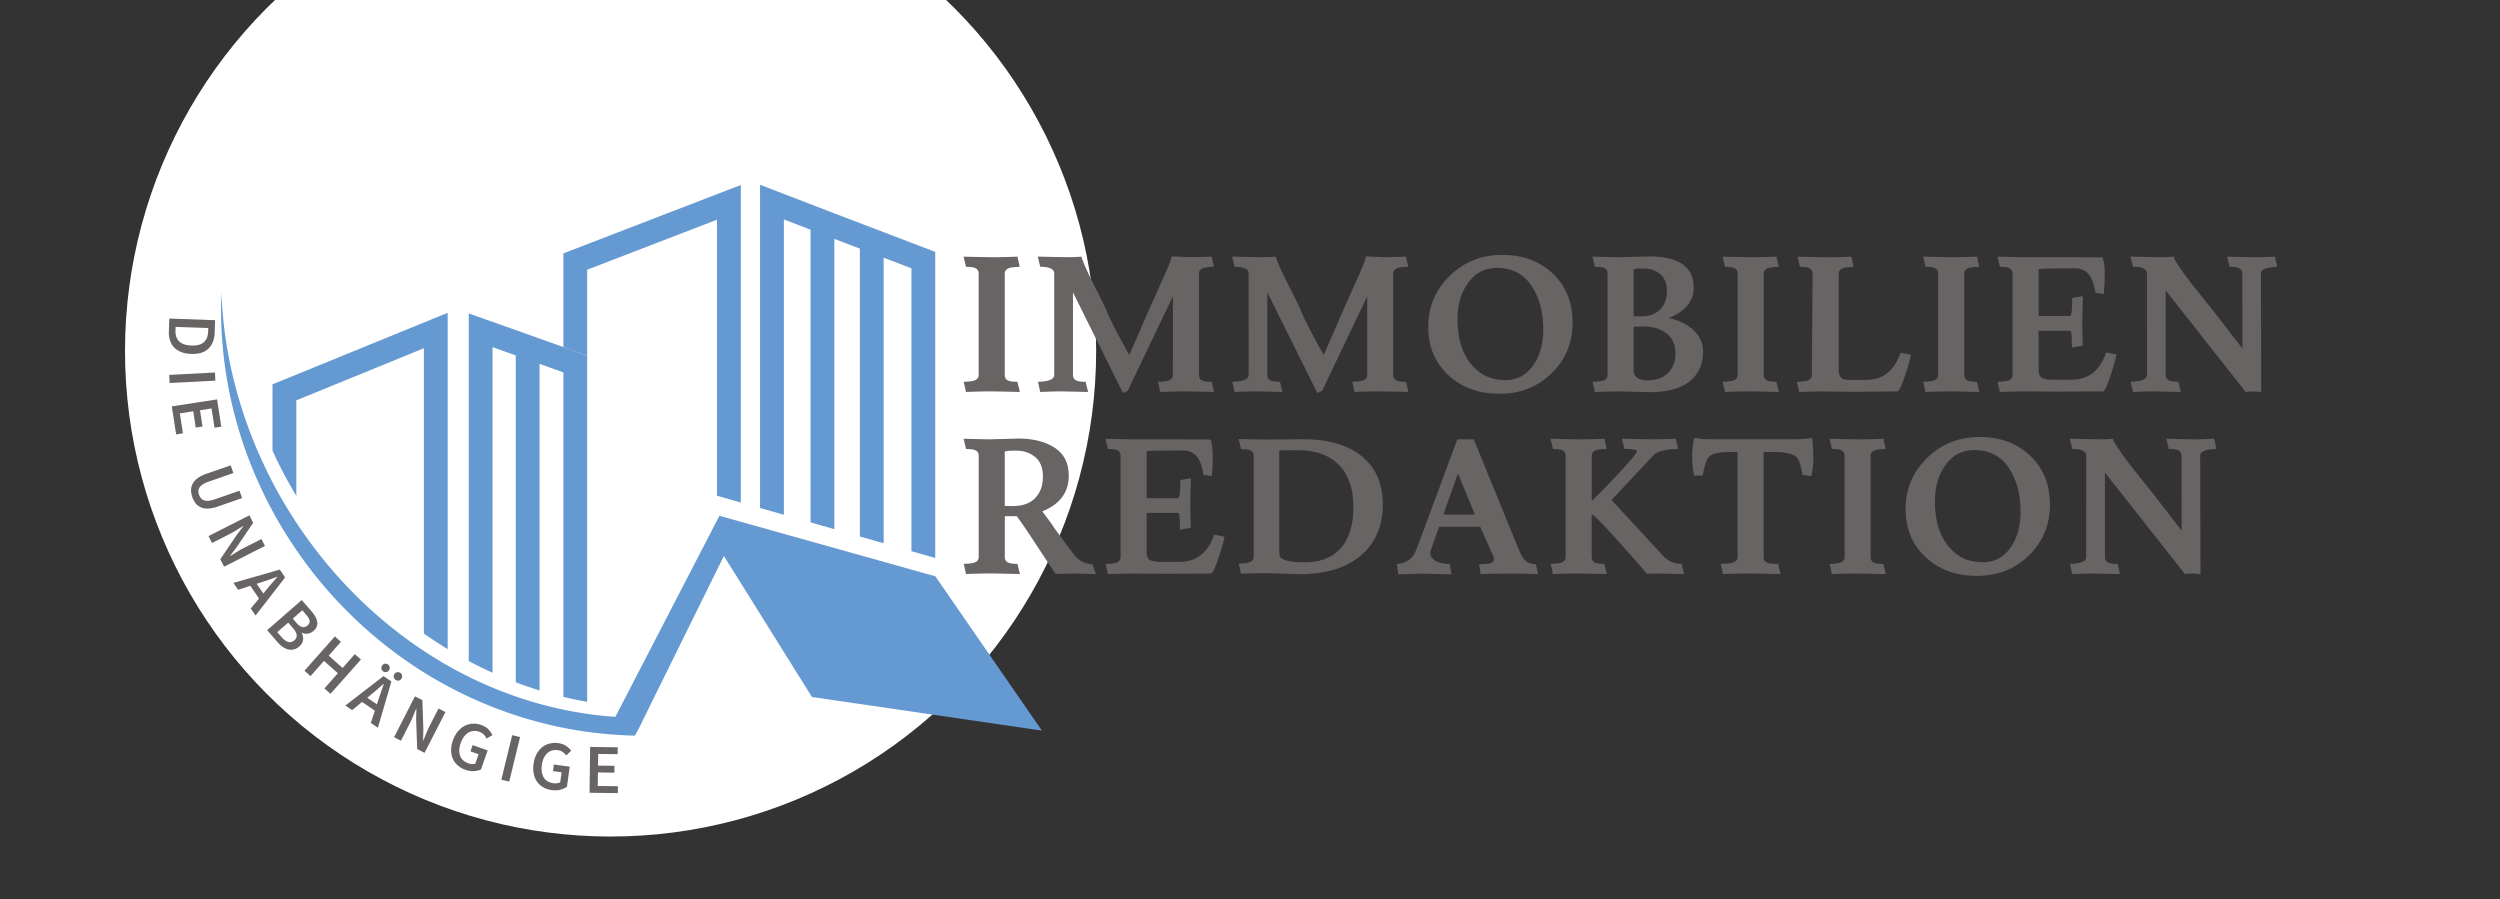 <svg xmlns="http://www.w3.org/2000/svg" xmlns:xlink="http://www.w3.org/1999/xlink" viewBox="0 0 520 187"><rect x="0" y="0" width="520" height="187" fill="#333333" stroke="none"/><style>.st2{fill:#676463}.st3{fill:#6599d2}.st4{fill:#649cd4}.st5{display:none}.st6{display:inline}.st13{fill:#a29f9d}</style><g id="Your_design"><circle cx="127" cy="73" r="101" fill="#fff"/><path fill="#6097d0" d="M263.48 191.91l-.47.95.45-.95z"/><path class="st2" d="M208.99 56.91V78c0 .47.18.83.53 1.06.35.24 1.06.35 2.1.35l.51 2.12c-3.15-.08-5.3-.12-6.45-.12-1.15 0-2.74.04-4.76.12l-.47-2.12c1.26-.03 2.09-.16 2.5-.39.41-.24.61-.58.61-1.02V56.91c0-.47-.18-.83-.53-1.06-.35-.24-1.06-.35-2.1-.35l-.51-2.12c3.15.08 5.3.12 6.47.12s2.75-.04 4.74-.12l.47 2.12c-1.26.03-2.09.16-2.5.39-.4.24-.61.58-.61 1.02zm34.7-3.58l3.89.16c.97 0 2.45-.04 4.45-.12l.47 2.12c-1.26.03-2.09.16-2.5.39-.41.24-.61.58-.61 1.02V78c0 .47.18.83.53 1.06.35.24 1.06.35 2.1.35l.51 2.12c-3.15-.08-5.3-.12-6.45-.12-1.15 0-2.74.04-4.76.12l-.47-2.12c1.26-.03 2.09-.16 2.5-.39.41-.24.61-.58.61-1.02V61.63c-.76 1.6-2.23 4.68-4.41 9.23-2.18 4.55-3.83 8.02-4.96 10.41l-1.02.47-10.39-20.93V78c0 .47.18.83.53 1.06.35.24 1.06.35 2.1.35l.51 2.12c-3.15-.08-5.09-.12-5.82-.12-.73 0-2.11.04-4.13.12l-.47-2.12c2.25-.05 3.38-.52 3.38-1.42V56.91c0-.94-.97-1.42-2.91-1.42l-.51-2.12c3.15.08 5.27.12 6.37.12s1.99-.04 2.68-.12c.5 1.47 1.41 3.5 2.73 6.08s2.17 4.31 2.54 5.17c.6 1.6 2.18 4.67 4.72 9.21 1.05-2.36 1.97-4.48 2.77-6.35.8-1.87 1.5-3.46 2.08-4.74.59-1.28 1.15-2.53 1.67-3.74 1.52-3.28 2.27-5.17 2.27-5.67zm40.4 0l3.9.16c.97 0 2.45-.04 4.45-.12l.47 2.12c-1.26.03-2.09.16-2.5.39s-.61.58-.61 1.02V78c0 .47.18.83.53 1.06.35.24 1.05.35 2.11.35l.51 2.12c-3.15-.08-5.3-.12-6.45-.12s-2.74.04-4.76.12l-.47-2.12c1.26-.03 2.09-.16 2.5-.39.41-.24.61-.58.61-1.02V61.63c-.76 1.6-2.23 4.68-4.4 9.23-2.18 4.55-3.83 8.02-4.96 10.41l-1.02.47-10.4-20.93V78c0 .47.18.83.53 1.06.36.24 1.06.35 2.11.35l.51 2.12c-3.15-.08-5.09-.12-5.82-.12-.73 0-2.11.04-4.13.12l-.47-2.12c2.25-.05 3.38-.52 3.38-1.42V56.91c0-.94-.97-1.42-2.91-1.42l-.51-2.12c3.15.08 5.27.12 6.37.12s1.99-.04 2.68-.12c.5 1.47 1.41 3.5 2.73 6.08s2.17 4.31 2.54 5.17c.6 1.6 2.18 4.67 4.72 9.21 1.05-2.36 1.97-4.48 2.77-6.35.8-1.87 1.49-3.46 2.08-4.74.59-1.28 1.15-2.53 1.67-3.74 1.5-3.28 2.24-5.17 2.24-5.67zm27.82 28.57c-4.33 0-7.88-1.29-10.66-3.88-2.78-2.58-4.17-5.94-4.17-10.07s1.48-7.65 4.45-10.56 6.6-4.37 10.92-4.37 7.83 1.3 10.56 3.91c2.73 2.61 4.09 6 4.09 10.17s-1.45 7.68-4.35 10.52c-2.9 2.85-6.52 4.28-10.84 4.28zm-4.49-4.73c1.52 1.26 3.45 1.89 5.78 1.89s4.22-1 5.65-2.99c1.43-1.99 2.14-4.48 2.14-7.47 0-3.7-.83-6.77-2.48-9.21-1.65-2.44-4.04-3.66-7.16-3.66-2.47 0-4.45 1.02-5.94 3.07-1.5 2.05-2.24 4.56-2.24 7.55 0 4.91 1.42 8.52 4.25 10.82zm35.6 4.41l-5.59-.16c-1.78 0-3.68.04-5.7.12l-.47-2.12c1.26-.03 2.09-.16 2.5-.39.41-.24.61-.58.61-1.02v-21.1c0-.47-.18-.83-.53-1.06-.35-.24-1.06-.35-2.1-.35l-.51-2.12c3.15.08 4.98.12 5.51.12l6.29-.16c6.16 0 9.25 2.15 9.25 6.45 0 2.89-1.75 5.01-5.23 6.37 1.99.37 3.69 1.17 5.09 2.42s2.1 2.76 2.1 4.54c0 2.68-.95 4.75-2.85 6.24-1.91 1.48-4.7 2.22-8.37 2.22zm3.7-20.99c0-1.59-.46-2.77-1.38-3.56-.92-.79-2.07-1.18-3.46-1.18-1.39 0-2.09.09-2.09.27v9.64c.05.03.59.04 1.61.04 1.65 0 2.95-.47 3.89-1.42s1.43-2.2 1.43-3.79zM339.8 76.9c0 1.47.95 2.2 2.85 2.2s3.35-.53 4.35-1.59c1-1.06 1.5-2.31 1.5-3.76 0-2.05-.65-3.53-1.95-4.45-1.3-.92-2.74-1.38-4.33-1.38s-2.39.01-2.42.04v8.94zm27.06-19.99V78c0 .47.18.83.53 1.06.35.24 1.06.35 2.11.35l.51 2.12c-3.15-.08-5.3-.12-6.45-.12-1.15 0-2.74.04-4.76.12l-.47-2.12c1.26-.03 2.09-.16 2.5-.39.41-.24.61-.58.61-1.02V56.91c0-.47-.18-.83-.53-1.06-.35-.24-1.06-.35-2.1-.35l-.51-2.12c3.15.08 5.3.12 6.47.12s2.75-.04 4.74-.12l.47 2.12c-1.26.03-2.09.16-2.5.39-.41.24-.62.58-.62 1.02zm18.65 24.59l-6.18-.08c-1.42 0-3.12.04-5.11.12l-.47-2.12c1.26-.03 2.09-.16 2.5-.39.41-.24.61-.58.61-1.02l.16-21.09c0-.47-.18-.83-.53-1.06-.35-.24-1.06-.35-2.1-.35l-.51-2.12c3.15.08 5.3.12 6.47.12s2.75-.04 4.74-.12l.47 2.12c-1.26.03-2.09.16-2.5.39-.41.24-.61.58-.61 1.02v20.02c0 1.39.64 2.08 1.93 2.08h3.7c3.54 0 5.95-1.89 7.24-5.67l2.13.43c0 .45-.38 1.83-1.14 4.15-.76 2.32-1.32 3.48-1.69 3.48l-9.11.09zm23.05-24.59V78c0 .47.18.83.53 1.06.35.24 1.06.35 2.11.35l.51 2.12c-3.15-.08-5.3-.12-6.45-.12-1.15 0-2.74.04-4.76.12l-.47-2.12c1.26-.03 2.09-.16 2.5-.39.41-.24.61-.58.61-1.02V56.91c0-.47-.18-.83-.53-1.06-.35-.24-1.06-.35-2.1-.35l-.51-2.12c3.15.08 5.3.12 6.47.12s2.75-.04 4.74-.12l.47 2.12c-1.26.03-2.09.16-2.5.39-.41.24-.62.58-.62 1.02zm22.94-1.1l-4.92.04h-.94c-1.08.05-1.61.1-1.61.16v9.72h6.53c.31 0 .47-1.26.47-3.78l2.2-.35-.12 5.43c0 1.5.04 3.11.12 4.84l-2.28.43c0-1.49-.03-2.45-.08-2.87-.05-.42-.18-.63-.39-.63h-6.45v8.1c0 .87.24 1.43.71 1.69s1.27.39 2.4.39h3.7c3.54 0 5.95-1.89 7.24-5.67l2.12.43c0 .45-.38 1.84-1.14 4.17-.76 2.33-1.32 3.5-1.69 3.5l-9.09.04-7.2-.04c-1.39 0-3.09.04-5.11.12l-.47-2.12c1.26-.03 2.09-.16 2.5-.39.41-.24.61-.58.61-1.02V56.91c0-.47-.18-.83-.53-1.06-.35-.24-1.06-.35-2.1-.35l-.51-2.12c3.15.08 4.98.12 5.51.12h10.19l6.14.04c.32.71.47 1.85.47 3.42 0 1.57-.07 2.98-.2 4.21l-1.73-.28c-.29-1.81-.77-3.11-1.44-3.89-.69-.79-1.65-1.19-2.91-1.19zm38.83 25.77c-.53-.1-1.1-.16-1.71-.16-.62 0-1.12.04-1.51.12l-16.64-21.13V78c0 .47.18.83.53 1.06.35.24 1.06.35 2.1.35l.51 2.12c-3.15-.08-5.09-.12-5.82-.12s-2.11.04-4.13.12l-.47-2.12c2.25-.05 3.38-.52 3.38-1.42V56.91c0-.94-.97-1.42-2.91-1.42l-.51-2.12c3.15.08 5.27.12 6.37.12s1.99-.04 2.67-.12c0 .31.18.74.55 1.28.37.54.67 1 .92 1.38.25.38.58.84.98 1.38.41.54.76 1 1.06 1.4s.69.88 1.16 1.46a640.3 640.3 0 003.17 3.97c.38.47 1.44 1.84 3.19 4.11 1.74 2.27 2.81 3.64 3.21 4.11l-.04-15.54c0-.47-.18-.83-.53-1.06-.35-.24-1.06-.35-2.11-.35l-.51-2.12c3.15.08 5.09.12 5.84.12s2.12-.04 4.11-.12l.47 2.12c-2.26.05-3.38.52-3.38 1.42l.05 24.65zm-242.37 37.84l-3.89-.12c-.84 0-2.33.03-4.48.08-.24-.32-.53-.74-.89-1.28-.35-.54-.79-1.19-1.3-1.97-.51-.77-1.44-2.18-2.79-4.23-1.35-2.05-2.38-3.54-3.09-4.49 0-.03.01-.04.04-.04H209v8.5c0 .47.18.83.53 1.06s1.06.35 2.1.35l.51 2.12c-3.15-.08-5.3-.12-6.45-.12-1.15 0-2.74.04-4.76.12l-.47-2.12c1.26-.03 2.09-.16 2.5-.39.41-.24.61-.58.61-1.02V94.8c0-.47-.18-.83-.53-1.06-.35-.24-1.06-.35-2.1-.35l-.51-2.13c3.15.08 4.98.12 5.51.12l5.86-.16c3.09 0 5.62.64 7.57 1.91 1.95 1.27 2.93 3.21 2.93 5.8 0 3.49-1.84 5.97-5.51 7.43 1.1 1.44 1.9 2.53 2.4 3.27h-.04c2.88 3.96 4.46 6.06 4.72 6.29.94.89 2.06 1.38 3.34 1.46l.75 2.04zm-18.97-25.41v11.21c.45.03 1 .04 1.65.04 2.07 0 3.64-.56 4.7-1.69s1.59-2.6 1.59-4.43c0-1.82-.54-3.18-1.61-4.07-1.08-.89-2.4-1.34-3.97-1.34s-2.36.1-2.36.28zm36.98-.31l-4.92.04h-.94c-1.08.05-1.61.11-1.61.16v9.72h6.53c.31 0 .47-1.26.47-3.78l2.2-.35-.12 5.43c0 1.5.04 3.11.12 4.84l-2.28.43c0-1.5-.03-2.45-.08-2.87-.05-.42-.18-.63-.39-.63h-6.45v8.1c0 .87.24 1.43.71 1.69s1.27.39 2.4.39h3.7c3.54 0 5.95-1.89 7.24-5.67l2.12.43c0 .45-.38 1.84-1.14 4.17-.76 2.33-1.32 3.5-1.69 3.5l-9.09.04-7.2-.04c-1.39 0-3.09.04-5.11.12l-.47-2.12c1.26-.03 2.09-.16 2.5-.39.41-.24.61-.58.61-1.02V94.8c0-.47-.18-.83-.53-1.06-.35-.24-1.06-.35-2.1-.35l-.51-2.13c3.15.08 4.98.12 5.51.12h10.19l6.14.04c.31.71.47 1.85.47 3.42 0 1.57-.07 2.98-.2 4.21l-1.73-.28c-.29-1.81-.77-3.11-1.44-3.9-.68-.78-1.65-1.17-2.91-1.17zm24.35 25.72l-7.08-.2c-1.39 0-3.09.04-5.11.12l-.47-2.12c1.26-.03 2.09-.16 2.5-.39.41-.24.61-.58.61-1.02V94.84c0-.47-.18-.83-.53-1.06-.35-.24-1.06-.35-2.1-.35l-.51-2.12c3.15.08 4.98.12 5.51.12l7.87-.08c5.19 0 9.26 1.17 12.2 3.52 2.94 2.35 4.41 5.72 4.41 10.11s-1.5 7.9-4.5 10.52c-3.03 2.61-7.29 3.92-12.8 3.92zm8.58-5.42c1.73-1.97 2.6-4.82 2.6-8.56s-.99-6.63-2.97-8.69c-1.98-2.06-4.81-3.09-8.48-3.09h-2.95c-.68 0-1.02.09-1.02.28v20.42c0 .68.06 1.17.2 1.46s.59.55 1.38.79c.79.24 2.03.35 3.74.35 3.26-.01 5.77-1 7.5-2.96zm16.72 5.31l-4.8.16-.28-2.16c.92-.08 1.67-.3 2.24-.67s1-.77 1.26-1.2.55-1.08.87-1.95l8.22-22.11h3.42l9.28 22.74c.47 1.18.96 2.01 1.47 2.5.51.49 1.24.73 2.18.73l.43 2.08c-1.21-.08-3.19-.12-5.94-.12-2.75 0-4.75.04-5.98.12l-.35-2.08c1.39 0 2.25-.1 2.6-.29.34-.2.51-.43.51-.69s-.08-.56-.24-.91l-2.64-5.9h-8.54l-1.65 4.72c-.11.29-.16.56-.16.83 0 .55.33 1.05.98 1.49.66.45 1.67.68 3.03.71l.39 2.16-6.3-.16zm7.63-20.81l-3.03 8.54h6.57l-3.54-8.54zm47.05 20.92l-5-.12c-1.13 0-2.04.01-2.75.04-1-1.21-3.07-3.56-6.21-7.06-3.15-3.5-4.89-5.25-5.23-5.25h-.04v8.85c0 .47.18.83.53 1.06.35.24 1.06.35 2.11.35l.51 2.12c-3.15-.08-5.3-.12-6.45-.12-1.15 0-2.74.04-4.76.12l-.47-2.12c1.26-.03 2.09-.16 2.5-.39.41-.24.61-.58.61-1.02V94.8c0-.47-.18-.83-.53-1.06-.35-.24-1.06-.35-2.1-.35l-.51-2.13c3.15.08 5.3.12 6.47.12s2.75-.04 4.74-.12l.47 2.13c-1.26.03-2.09.16-2.5.39-.41.24-.61.58-.61 1.02v9.4c1.6-1.52 3.57-3.54 5.9-6.06s3.5-3.94 3.5-4.27c0-.33-.87-.49-2.6-.49l-.51-2.13c3.15.08 5.3.12 6.45.12 1.15 0 2.74-.04 4.76-.12l.47 2.13c-2.67.08-4.38.51-5.11 1.3L335.2 104l10.98 11.88c1 .94 2.2 1.42 3.62 1.42l.5 2.12zm18.69-25.41h-2.16v21.87c0 .5.2.86.59 1.08.39.22 1.21.33 2.44.33l.51 2.12c-3.15-.08-5.43-.12-6.84-.12s-3.13.04-5.15.12l-.47-2.12c1.44-.03 2.39-.16 2.83-.39.45-.24.67-.58.67-1.02V94.01h-1.3c-2.39 0-3.89.3-4.52.91-.55.45-1.02 1.77-1.42 3.97l-1.81.04c-.26-1.29-.39-2.62-.39-4.01 0-1.39.16-2.68.47-3.86 1.02.21 2.18.31 3.46.31h17.07c1.76 0 3.08-.1 3.97-.31.16 1.81.24 3.25.24 4.31s-.14 2.29-.43 3.68l-1.85-.28c-.29-2.1-.76-3.38-1.42-3.86-.85-.6-2.34-.9-4.49-.9zm20.1.79v21.09c0 .47.18.83.53 1.06.35.24 1.06.35 2.11.35l.51 2.12c-3.15-.08-5.3-.12-6.45-.12-1.15 0-2.74.04-4.76.12l-.47-2.12c1.26-.03 2.09-.16 2.5-.39.41-.24.61-.58.61-1.02V94.8c0-.47-.18-.83-.53-1.06-.35-.24-1.06-.35-2.1-.35l-.51-2.13c3.15.08 5.3.12 6.47.12s2.75-.04 4.74-.12l.47 2.13c-1.26.03-2.09.16-2.5.39-.42.23-.62.57-.62 1.02zm22.11 24.98c-4.33 0-7.88-1.29-10.66-3.88-2.78-2.58-4.17-5.94-4.17-10.07s1.48-7.65 4.45-10.56 6.6-4.37 10.92-4.37 7.83 1.3 10.56 3.91c2.73 2.61 4.09 6 4.09 10.17s-1.45 7.68-4.35 10.52c-2.9 2.86-6.51 4.28-10.84 4.28zm-4.49-4.72c1.52 1.26 3.45 1.89 5.78 1.89s4.22-1 5.65-2.99c1.43-1.99 2.14-4.48 2.14-7.47 0-3.7-.83-6.77-2.48-9.21-1.65-2.44-4.04-3.66-7.16-3.66-2.47 0-4.45 1.02-5.94 3.07-1.5 2.04-2.24 4.56-2.24 7.55 0 4.9 1.42 8.51 4.25 10.82zm50.99 4.4c-.53-.1-1.1-.16-1.71-.16-.62 0-1.12.04-1.51.12L437.83 98.3v17.58c0 .47.18.83.53 1.06.35.24 1.06.35 2.1.35l.51 2.12c-3.15-.08-5.09-.12-5.82-.12s-2.11.04-4.13.12l-.47-2.12c2.25-.05 3.38-.52 3.38-1.42V94.8c0-.94-.97-1.42-2.91-1.42l-.51-2.13c3.15.08 5.27.12 6.37.12s1.99-.04 2.67-.12c0 .32.18.74.55 1.28.37.54.67 1 .92 1.38.25.38.58.84.98 1.38.41.54.76 1 1.06 1.4.3.39.69.88 1.16 1.46a640.3 640.3 0 003.17 3.97c.38.47 1.44 1.84 3.19 4.11 1.74 2.27 2.81 3.64 3.21 4.11l-.04-15.54c0-.47-.18-.83-.53-1.06-.35-.24-1.06-.35-2.11-.35l-.51-2.13c3.15.08 5.09.12 5.84.12s2.12-.04 4.11-.12l.47 2.13c-2.26.05-3.38.52-3.38 1.42l.06 24.65z"/><path class="st3" d="M93.12 65.06v69.96c-.19-.12-.38-.23-.57-.35a84.88 84.88 0 01-4.38-2.89V72.43L61.64 83.27v19.87c-.16-.26-.32-.53-.48-.8a93.42 93.42 0 01-4.48-8.6v-13.8l.03-.01L88.1 67.11l.06.02v-.05l4.96-2.02z"/><path class="st4" d="M56.71 79.94h-.02zm31.46-12.86v.05l-.06-.02z"/><path class="st4" d="M88.11 67.11l.06-.03v.05z"/><path class="st3" d="M122.13 73.97v72a67.81 67.81 0 01-4.95-1.02V77.46l-4.95-1.77v67.92c-.62-.19-1.23-.39-1.85-.59-1.05-.35-2.08-.71-3.1-1.1V73.93l-4.83-1.72v67.72c-1.68-.76-3.33-1.57-4.95-2.43V65.2h.01l4.47 1.59.48.16 9.75 3.47.03.01 4.95 1.76 4.94 1.78z"/><path class="st4" d="M112.23 70.43v.01l-.03-.01zm4.96-17.73h-.01z"/><path class="st3" d="M154.09 38.48v66.04l-4.96-1.41V45.7l-27 10.4v17.87l-4.95-1.77V52.7h.01l31.94-12.31zm40.44 13.91v63.67l-4.95-1.41V55.81l-5.78-2.21V113l-4.95-1.41V51.71l-5.31-2.02v60.38l-4.95-1.41V47.78l-5.54-2.14v61.44l-4.96-1.42V38.43l4.96 1.91 5.54 2.13 4.95 1.91 16.04 6.12z"/><path class="st3" d="M216.71 151.96l-47.83-6.99-18.31-29.33-16.6 33.65h-.01l-.31.66c-.71 1.54-1.58 3.06-1.59 3.06h-.14c-.83-.02-1.65-.05-2.49-.1-.03 0-.08 0-.12-.01l-.59-.03c-.14 0-.28-.01-.43-.03-6.27-.4-12.36-1.49-18.22-3.2-.62-.17-1.23-.36-1.85-.55-1.05-.32-2.08-.67-3.1-1.05-1.63-.57-3.25-1.2-4.83-1.88a79.33 79.33 0 01-4.95-2.29c-.84-.41-1.68-.85-2.5-1.3-.82-.43-1.63-.9-2.44-1.36-.71-.41-1.42-.83-2.11-1.28-.77-.46-1.52-.95-2.27-1.46a90.089 90.089 0 01-26.53-27.37c-.32-.5-.64-1.02-.94-1.52-.78-1.3-1.52-2.63-2.23-3.97-.63-1.17-1.22-2.36-1.78-3.56A87.868 87.868 0 0146 66.42c-.02-.68-.03-1.37-.03-2.07v-.18c0-.51.01-1.02.03-1.52.01-.57.02-1.15.05-1.7.49 12.22 3.48 24.09 8.49 34.96 1.34 2.94 2.84 5.82 4.48 8.6.15.27.31.54.48.8.24.41.49.8.74 1.2 6.7 10.8 15.51 20.22 25.8 27.44a84.88 84.88 0 004.38 2.89c.19.12.38.23.57.35 1.43.87 2.89 1.7 4.37 2.48 1.62.86 3.28 1.68 4.95 2.43 1.59.71 3.2 1.38 4.83 1.99 1.03.39 2.05.76 3.1 1.1.62.21 1.23.4 1.85.59 1.63.51 3.29.95 4.95 1.34 1.63.4 3.29.74 4.95 1.02 2.64.46 5.3.78 8.01.96l21.64-41.82 44.91 12.59 22.16 32.09z"/><path class="st2" d="M35.22 66.26l9.52.34-.09 2.55c-.05 1.46-.48 2.58-1.3 3.37-.82.79-2.01 1.15-3.58 1.1-.79-.03-1.48-.16-2.07-.39-.59-.23-1.09-.55-1.48-.96a3.7 3.7 0 01-.86-1.46c-.18-.57-.26-1.2-.24-1.91l.1-2.64zM36.53 68l-.03.74c-.03.97.22 1.73.76 2.26.54.54 1.4.83 2.57.87 1.16.04 2.02-.19 2.58-.7.55-.51.85-1.24.88-2.2l.03-.74-6.79-.23zm-1.34 9.98l9.52-.5.09 1.69-9.52.5-.09-1.69zm.54 6.55l9.42-1.46.88 5.67-1.41.22-.62-4-2.4.37.52 3.38-1.41.22-.52-3.38-2.78.43.64 4.15-1.41.22-.91-5.82zM40 103.4c-.18-.52-.27-1.02-.26-1.49s.12-.91.35-1.33.57-.79 1.03-1.13c.46-.34 1.07-.64 1.81-.9l5.05-1.76.56 1.6-5.17 1.8c-.49.17-.88.36-1.19.56-.31.2-.53.42-.68.65-.15.23-.22.47-.23.72-.01.25.03.51.13.79.1.27.23.51.39.71.17.2.38.35.64.44.26.09.57.13.94.1.37-.02.79-.12 1.28-.29l5.17-1.8.53 1.53-5.05 1.76c-.74.26-1.4.4-1.97.42-.57.03-1.08-.05-1.51-.24s-.8-.46-1.1-.82-.54-.8-.72-1.32zm3.37 8.1l8.5-4.31.79 1.55-3.44 5.08-1.36 1.79.03.05c.42-.26.88-.54 1.36-.85.48-.3.96-.58 1.44-.82l3.69-1.87.73 1.44-8.5 4.31-.79-1.55 3.44-5.08 1.36-1.79-.03-.05c-.43.26-.88.54-1.35.84-.47.3-.94.57-1.42.81l-3.72 1.89-.73-1.44zm5.19 9.75l9.63-2.78 1.11 1.64-6.14 7.92-1-1.47 1.72-2.06-1.8-2.65-2.55.83-.97-1.43zm5.99-.2l-1.15.38 1.37 2.01.78-.93c.33-.41.68-.83 1.04-1.24.36-.42.72-.83 1.08-1.24l-.03-.05c-.52.19-1.04.37-1.55.56-.52.18-1.03.36-1.54.51zm1.02 10.02l7.19-6.26 2 2.3c.33.37.59.74.8 1.11.21.37.35.72.41 1.07.07.35.04.69-.08 1.01-.12.33-.34.63-.67.92-.34.3-.74.49-1.19.57-.45.08-.86.01-1.25-.21l-.04.04c.26.47.36.96.3 1.47s-.33.97-.81 1.39c-.36.31-.73.51-1.12.6-.39.09-.77.09-1.16 0-.39-.09-.77-.27-1.15-.53-.38-.26-.74-.59-1.08-.99l-2.15-2.49zm2.1.41l.94 1.08c.46.53.91.85 1.35.97s.87 0 1.27-.35c.38-.33.54-.71.47-1.14-.07-.43-.34-.92-.81-1.46l-.94-1.08-2.28 1.98zm3.23-2.81l.79.91c.44.5.85.79 1.23.85.38.06.72-.04 1.03-.31.35-.31.5-.64.44-1s-.29-.78-.7-1.25l-.81-.93-1.98 1.73zm2.43 10.84l6.32-7.13 1.26 1.12-2.54 2.87 2.89 2.56 2.54-2.87 1.27 1.12-6.32 7.13-1.27-1.12 2.8-3.16-2.89-2.56-2.8 3.16-1.26-1.12zm8.5 7.24l7.94-6.12 1.64 1.12-2.81 9.62-1.47-1 .84-2.55-2.66-1.82-2.07 1.71-1.41-.96zm5.49-2.39l-.93.77 2.01 1.37.38-1.15c.16-.5.33-1.02.51-1.54s.37-1.04.55-1.55l-.05-.03-1.24 1.09c-.41.36-.82.71-1.23 1.04zm2.39-4.72a.849.849 0 01-.38-.55c-.04-.22.01-.44.15-.65.14-.21.33-.34.55-.38.23-.05.44 0 .65.14.21.14.33.33.38.56.04.23-.01.45-.15.66-.14.21-.33.33-.55.37a.867.867 0 01-.65-.15zm2.58 1.76a.838.838 0 01-.38-.55c-.05-.23 0-.44.14-.65.14-.21.33-.33.56-.38.23-.04.45.01.66.15.21.14.33.33.37.55.04.23-.01.45-.15.66-.14.21-.33.33-.55.38s-.45-.02-.65-.16zm-.32 11.93l4.34-8.49 1.54.79.21 6.13-.06 2.25.05.03c.19-.46.39-.95.6-1.48.21-.53.44-1.03.68-1.51l1.88-3.68 1.44.74-4.34 8.48-1.54-.79-.21-6.13.05-2.25-.05-.03c-.2.47-.4.96-.6 1.48-.2.52-.43 1.01-.67 1.49l-1.9 3.71-1.42-.74zm14.84 6.79a4.82 4.82 0 01-1.58-.9c-.45-.38-.79-.84-1.03-1.37-.24-.53-.36-1.12-.37-1.77-.01-.65.12-1.35.38-2.09.26-.73.6-1.35 1.03-1.86s.9-.89 1.42-1.16c.52-.27 1.08-.42 1.67-.44.59-.03 1.19.06 1.78.27.64.23 1.14.54 1.5.92.36.39.63.78.81 1.18l-1.22.73c-.15-.3-.34-.58-.57-.83-.23-.25-.55-.45-.97-.6-.4-.14-.79-.2-1.17-.16-.38.04-.73.15-1.07.35-.33.2-.63.47-.9.83s-.5.79-.67 1.29c-.36 1.03-.42 1.91-.16 2.66.26.75.84 1.28 1.75 1.6.26.09.51.14.76.15.25.01.48-.02.67-.1l.68-1.94-1.7-.6.46-1.3 3.13 1.11-1.4 3.96c-.41.2-.9.31-1.47.34-.55.04-1.14-.05-1.76-.27zm7.47 2.05l2.25-9.26 1.64.4-2.25 9.26-1.64-.4zm10.48 2.17c-.64-.09-1.21-.27-1.72-.56-.51-.29-.94-.66-1.29-1.13-.34-.47-.58-1.02-.72-1.66-.14-.64-.15-1.34-.05-2.12.11-.77.32-1.44.63-2.02.31-.58.7-1.05 1.16-1.42.46-.37.97-.63 1.55-.77.57-.15 1.17-.18 1.8-.09.67.09 1.23.29 1.66.6.43.31.78.64 1.03.99l-1.04.96c-.21-.26-.45-.5-.72-.7-.27-.2-.63-.33-1.07-.39-.42-.06-.82-.03-1.18.08s-.69.3-.97.56c-.29.26-.52.59-.72 1-.19.41-.33.87-.4 1.4-.15 1.08-.02 1.96.38 2.63.4.68 1.08 1.08 2.03 1.21.27.04.53.04.78 0s.46-.12.63-.23l.28-2.04-1.79-.25.19-1.37 3.29.45-.57 4.16c-.36.27-.82.48-1.37.63-.56.15-1.16.17-1.8.08zm7.86.55l.13-9.53 5.74.08-.02 1.43-4.05-.05-.03 2.43 3.42.04-.02 1.43-3.42-.05-.04 2.81 4.2.06-.02 1.43-5.89-.08z"/></g><g id="_x39_9d_logo" class="st5"><g class="st6"><defs><path id="SVGID_1_" d="M-3.68 8.11c15.66-27.27 50.32-36.62 77.44-20.87 27.11 15.74 36.39 50.62 20.75 77.88C78.85 92.4 44.18 101.74 17.06 86-10.05 70.25-19.34 35.37-3.68 8.11zm216.43 0c15.66-27.27 50.32-36.62 77.44-20.87 27.11 15.74 36.39 50.62 20.75 77.88-15.66 27.28-50.32 36.62-77.45 20.88-27.1-15.75-36.4-50.63-20.74-77.89zm302.98 172.14c-11.19 11.27-25.5 16.91-42.92 16.91-8.39 0-16.25-1.49-23.56-4.47-7.31-2.97-13.52-7.1-18.66-12.44-5.13-5.31-9.17-11.64-12.13-18.99-2.96-7.36-4.43-15.42-4.43-24.16 0-8.45 1.47-16.36 4.43-23.71 2.96-7.35 7.08-13.6 12.37-18.77 5.28-5.16 11.59-9.23 18.89-12.19 7.31-2.98 15.32-4.47 24.02-4.47 8.39 0 16.18 1.49 23.34 4.47 7.14 2.97 13.37 7.12 18.65 12.44 5.29 5.3 9.42 11.49 12.37 18.52 2.96 7.05 4.44 14.78 4.44 23.23 0 17.84-5.61 32.39-16.81 43.63zm-362.11-82.5c10.55 18.93 26.14 35.34 46.17 46.98 16.82 9.76 34.98 14.98 53.13 16.27l-53.98 94.06h80.82l64.38-112.16c.55 16.2 3.39 31.16 8.53 44.87 5.76 15.31 13.85 28.52 24.27 39.64 10.42 11.12 22.79 19.78 37.09 26.05 14.31 6.26 30.02 9.38 47.11 9.38 16.18 0 29.78-2.57 40.83-7.74 11.04-5.16 21.23-13.53 30.56-25.12v24.88h66.25V-81.1h-70V39.95c-9.64-9.41-19.9-16.36-30.78-20.91-10.89-4.54-23.65-6.8-38.27-6.8-16.48 0-31.8 3.14-45.95 9.39-10.32 4.56-19.6 10.41-27.85 17.55.86-44-21.48-87.12-62.05-110.68-59.36-34.48-135.27-14.03-169.53 45.68-.25.43-.49.86-.73 1.29-10.54-18.93-26.13-35.33-46.17-46.97C48.11-105.97-27.8-85.51-62.07-25.81-96.35 33.91-76 110.25-16.64 144.73.18 154.49 18.34 159.71 36.49 161l-53.98 94.06h80.82L152.9 99.03c.24-.42.48-.85.72-1.28z"/></defs><clipPath id="SVGID_2_"><use xlink:href="#SVGID_1_" overflow="visible"/></clipPath><g clip-path="url(#SVGID_2_)"><defs><path id="SVGID_3_" d="M-625.46-798.79h1770.84V972.05H-625.46z"/></defs><clipPath id="SVGID_4_"><use xlink:href="#SVGID_3_" overflow="visible"/></clipPath><path clip-path="url(#SVGID_4_)" fill="#5c5857" d="M-89.79-99.31h699.65v373.22H-89.79z"/></g></g></g><g id="TEMPLATE__x28_delete_x29_" class="st5"><path d="M-240-413V587H760V-413H-240zm800 800H-40v-600h600v600z" opacity=".5" fill="#d6d4d4"/><g class="st6"><defs><path id="SVGID_5_" d="M7.51-118.08c1.99-3.46 6.38-4.64 9.82-2.65 3.44 2 4.61 6.42 2.63 9.88-1.99 3.46-6.38 4.64-9.82 2.65-3.43-2-4.61-6.42-2.63-9.88zm28.6 0c1.99-3.46 6.38-4.64 9.82-2.65 3.44 2 4.61 6.42 2.63 9.88-1.99 3.46-6.38 4.64-9.82 2.65-3.43-2-4.61-6.42-2.63-9.88zm43.28 21.83c-1.42 1.43-3.23 2.14-5.44 2.14a7.84 7.84 0 01-2.99-.57c-.93-.38-1.71-.9-2.37-1.58-.65-.67-1.16-1.48-1.54-2.41-.38-.93-.56-1.96-.56-3.06 0-1.07.19-2.07.56-3.01.38-.93.9-1.72 1.57-2.38.67-.65 1.47-1.17 2.4-1.55.93-.38 1.94-.57 3.05-.57 1.06 0 2.05.19 2.96.57.91.38 1.7.9 2.36 1.58.67.67 1.19 1.46 1.57 2.35.38.89.56 1.87.56 2.94 0 2.28-.71 4.12-2.13 5.55zm1.66-33.14v15.35c-1.22-1.19-2.52-2.07-3.9-2.65-1.38-.58-3-.86-4.85-.86-2.09 0-4.03.4-5.83 1.19-1.8.79-3.34 1.89-4.65 3.3-1.3 1.41-2.32 3.08-3.08 5.03-.75 1.94-1.12 4.04-1.12 6.31 0 2.34.37 4.48 1.09 6.43.73 1.94 1.76 3.62 3.08 5.03 1.32 1.41 2.89 2.51 4.7 3.3 1.82.79 3.81 1.19 5.97 1.19 2.05 0 3.78-.33 5.18-.98 1.4-.65 2.69-1.72 3.88-3.18v3.15h8.4v-42.6h-8.87zm-53.01 8.31c.2-.44.43-.88.67-1.3 4.34-7.57 13.97-10.16 21.5-5.79 7.53 4.37 10.1 14.05 5.76 21.62L44.61-86.77H34.36l6.85-11.93c-2.3-.16-4.6-.83-6.74-2.06a15.711 15.711 0 01-6.43-7.1c-.2.44-.43.88-.67 1.3L16.01-86.77H5.76l6.85-11.93c-2.3-.16-4.6-.83-6.74-2.06-7.53-4.37-10.11-14.05-5.76-21.62 4.34-7.57 13.97-10.16 21.5-5.79 2.93 1.7 5.12 4.21 6.43 7.09zm72.65 16.31c.35-1.66 1.11-2.94 2.27-3.83 1.16-.89 2.61-1.33 4.34-1.33s3.2.48 4.4 1.43c1.2.95 1.96 2.19 2.27 3.74h-13.28zm20.95-2.91c-.79-1.98-1.88-3.69-3.28-5.13-1.39-1.44-3.05-2.58-4.96-3.41-1.91-.83-3.96-1.25-6.17-1.25-2.12 0-4.12.42-5.99 1.25-1.87.83-3.49 1.96-4.87 3.38s-2.47 3.11-3.28 5.05c-.81 1.94-1.21 4.02-1.21 6.23 0 2.21.4 4.28 1.21 6.2.81 1.92 1.91 3.59 3.3 5.02a15.33 15.33 0 004.93 3.35c1.89.81 3.92 1.22 6.08 1.22 3.15 0 5.98-.91 8.5-2.73 2.41-1.74 4.3-4.11 5.66-7.12h-9.2c-.94.91-1.81 1.52-2.6 1.84-.79.32-1.73.48-2.83.48-1.77 0-3.25-.51-4.43-1.51-1.18-1.01-1.87-2.35-2.06-4h22.13c.48-3.02.2-6.02-.93-8.87zm25.55-.41c-.43-5.81-4.95-9.32-11.34-9.32-5.97 0-11.45 3.78-11.45 9.64 0 3.46 1.97 6.39 9.43 8.68 4.42 1.38 5.43 2.24 5.43 3.89 0 1.38-1.54 2.29-3.09 2.29-1.76 0-3.09-.85-3.36-2.72h-8.79c.64 6.02 5.38 9.8 12.04 9.8 6.71 0 12.04-3.89 12.04-10.07 0-4.31-2.29-7.14-9.32-9-4.1-1.07-5.54-1.86-5.54-3.46 0-1.12 1.07-1.97 2.56-1.97 1.44 0 2.66.53 2.72 2.24h8.67zm7.69-11.49c2.93 0 5.3-2.39 5.3-5.33s-2.37-5.33-5.3-5.33c-2.93 0-5.3 2.39-5.3 5.33s2.38 5.33 5.3 5.33zm4.43 32.79h-8.85v-29.68h8.85v29.68zm16.91-23.98c2.69 0 4.87 2.19 4.87 4.9 0 2.7-2.18 4.9-4.87 4.9s-4.87-2.19-4.87-4.9c0-2.71 2.18-4.9 4.87-4.9zm6.16 30.09c-1.01 1.38-2.93 1.86-4.54 1.94-1.89.09-4.45-.34-5.74-1.89-1.24-1.49-.95-3.57.73-4.59.48-.3.99-.47 1.54-.55h4.4c1.92 0 4.36.54 4.34 2.93-.01.74-.29 1.56-.73 2.16zm-8.59-11.93c-3.59-.56-3.51-2-2.64-2.69 8.16 3.11 18.12-.84 18.18-10.3-.02-3.47-1.25-5.68-2.2-6.7.75-1.43 1.6-2.15 3.44-2.59l-3.73-6.45c-3.36.29-5.58 2.36-6.59 4.5-1.99-.81-6.06-.91-9.3.25-1.56.55-3 1.35-4.25 2.45-1.19 1.05-2.13 2.3-2.79 3.75-.7 1.51-1 3.13-1.01 4.78.02 2.26.73 4.94 2.04 6.77-3.56 3.52-3.36 8.75.33 12.05-.39.3-.75.63-1.08.99-3.33 3.63-1.75 8.68 2.07 11.34 4.83 3.46 13.41 3.67 18.69 1.32 9.27-3.77 9.61-17.59-1.16-19.4-3-.5-6.41.49-10-.07zm18.97 5.82h8.85v-16.56c0-3.88 1.67-5.81 5.02-5.81 1.61 0 2.78.49 3.51 1.48s1.09 2.55 1.09 4.69v16.2h8.85v-18.58c0-1.19-.05-2.23-.15-3.12-.1-.89-.26-1.68-.47-2.37-.22-.69-.51-1.33-.88-1.9-.37-.57-.86-1.14-1.44-1.69-.94-.95-2.1-1.69-3.48-2.23-1.38-.53-2.85-.8-4.42-.8-1.89 0-3.45.33-4.69.98-1.24.65-2.37 1.71-3.39 3.18v-3.15h-8.38v29.68zm52.37-21.3c-.43-5.81-4.95-9.32-11.34-9.32-5.97 0-11.45 3.78-11.45 9.64 0 3.46 1.97 6.39 9.43 8.68 4.42 1.38 5.43 2.24 5.43 3.89 0 1.38-1.54 2.29-3.09 2.29-1.76 0-3.09-.85-3.36-2.72h-8.79c.64 6.02 5.38 9.8 12.04 9.8 6.71 0 12.04-3.89 12.04-10.07 0-4.31-2.29-7.14-9.32-9-4.1-1.07-5.54-1.86-5.54-3.46 0-1.12 1.07-1.97 2.56-1.97 1.44 0 2.66.53 2.72 2.24h8.67z"/></defs><clipPath id="SVGID_6_"><use xlink:href="#SVGID_5_" overflow="visible"/></clipPath><g clip-path="url(#SVGID_6_)"><defs><path id="SVGID_7_" d="M-43.34-270.44h330.71V60.27H-43.34z"/></defs><clipPath id="SVGID_8_"><use xlink:href="#SVGID_7_" overflow="visible"/></clipPath><path clip-path="url(#SVGID_8_)" fill="#5c5857" d="M-4.07-132.36H248.1v62.85H-4.07z"/></g></g><g class="st6"><path d="M2.99-27.17h6.98v3.07H-.33v-16.8h3.31v13.73zm21.34-3.03c0 3.77-2.74 6.36-6.41 6.36-3.65 0-6.36-2.59-6.36-6.36 0-3.77 2.71-6.34 6.36-6.34 3.67 0 6.41 2.57 6.41 6.34zm-9.55 0c0 1.99 1.3 3.5 3.17 3.5 1.9 0 3.14-1.51 3.14-3.5 0-2.02-1.25-3.5-3.14-3.5-1.88 0-3.17 1.49-3.17 3.5zm23.11-3.43h-1.8c.14.43.24.91.24 1.42 0 2.45-1.99 4.22-4.8 4.22-.74 0-1.42-.1-2.02-.31-.17.22-.29.5-.29.89 0 .62.46 1.01 1.22 1.01h2.86c2.5 0 3.98 1.2 3.98 3.5 0 2.74-2.14 4.22-5.38 4.22-3.62 0-5.52-1.34-5.52-3.74 0-1.06.62-1.75 1.22-2.14-.74-.5-1.42-1.44-1.42-2.62 0-1.15.53-1.97 1.25-2.57a3.92 3.92 0 01-.84-2.47c0-2.52 2.06-4.32 4.92-4.32.62 0 1.22.1 1.75.26h4.61v2.65zm-7.2 9.58c-.7.1-1.25.58-1.25 1.39 0 1.1.98 1.66 2.5 1.66 1.42 0 2.3-.58 2.3-1.7 0-.91-.67-1.34-1.73-1.34h-1.82zm-1.01-8.16c0 1.13.74 1.92 1.82 1.92s1.8-.79 1.8-1.92c0-1.18-.72-1.97-1.8-1.97-1.1 0-1.82.79-1.82 1.97zm22.08 2.01c0 3.77-2.74 6.36-6.41 6.36-3.65 0-6.36-2.59-6.36-6.36 0-3.77 2.71-6.34 6.36-6.34 3.67 0 6.41 2.57 6.41 6.34zm-9.55 0c0 1.99 1.3 3.5 3.17 3.5 1.9 0 3.14-1.51 3.14-3.5 0-2.02-1.25-3.5-3.14-3.5-1.88 0-3.17 1.49-3.17 3.5zm21.04-6.07h2.78v2.83h-2.81l-.05 4.92c0 1.25.38 1.75 1.58 1.75.6 0 .94-.07 1.27-.17v2.74c-.38.14-1.01.26-1.97.26-2.66 0-4.03-1.08-4.01-3.84l.05-5.66H58.1v-2.83h1.99l.02-2.95h3.14v2.95zm16.33 6.07v.96H71.1c.1 1.61 1.22 2.74 2.93 2.74 1.2 0 2.11-.5 2.45-1.42h3.02c-.74 2.57-2.62 4.08-5.57 4.08-3.6 0-6.05-2.5-6.05-6.34 0-3.67 2.42-6.36 6.05-6.36 3.22 0 5.65 2.02 5.65 6.34zm-8.45-1.2h5.3c-.02-1.54-1.03-2.54-2.57-2.54-1.56 0-2.59 1.05-2.73 2.54zm28.29-.6v7.9H96.3v-7.22c0-1.42-.55-2.18-1.7-2.18s-2.09.91-2.14 2.83v6.58h-3.12v-7.22c0-1.42-.58-2.18-1.7-2.18-1.2 0-2.14.96-2.14 2.98v6.43h-3.1v-12.17h2.66l.24 1.58c.55-1.03 1.66-1.85 3.24-1.85 1.73 0 2.9.79 3.48 2.14.58-1.15 1.78-2.14 3.5-2.14 2.61-.02 3.9 1.76 3.9 4.52zm15.87 1.8c0 3.58-2.4 6.36-5.66 6.36-1.75 0-3.02-.72-3.65-1.61v6.5h-3.12v-17.33h2.69l.22 1.63c.67-.98 1.8-1.9 3.86-1.9 3.26.01 5.66 2.78 5.66 6.35zm-9.39-.05v.14c.02 2.14 1.56 3.34 3.07 3.34 1.7 0 3.07-1.34 3.07-3.43s-1.34-3.41-3.07-3.41c-1.53 0-3.07 1.18-3.07 3.36zm15.22 6.15H118v-17.52h3.12v17.52zm12.91-7.99v7.99h-2.66l-.19-1.49c-.65.98-1.75 1.75-3.48 1.75-2.16 0-3.7-1.32-3.7-3.5 0-2.38 1.61-3.29 3.77-3.65l3.14-.58v-.46c0-1.2-.6-1.85-1.7-1.85-1.03 0-1.82.62-1.82 1.61h-3.02c.14-2.47 1.97-4.27 4.85-4.27s4.81 1.47 4.81 4.45zm-5.54 3.12c-.82.19-1.37.55-1.37 1.37 0 .72.5 1.2 1.42 1.2.77 0 1.51-.38 1.94-1.1.26-.41.43-1.01.43-1.61v-.36l-2.42.5zm12.67-7.3h2.78v2.83h-2.81l-.05 4.92c0 1.25.38 1.75 1.58 1.75.6 0 .94-.07 1.27-.17v2.74c-.38.14-1.01.26-1.97.26-2.66 0-4.03-1.08-4.01-3.84l.05-5.66h-1.99v-2.83H138l.02-2.95h3.14v2.95zm16.32 6.07v.96h-8.47c.1 1.61 1.22 2.74 2.93 2.74 1.2 0 2.11-.5 2.45-1.42h3.02c-.74 2.57-2.62 4.08-5.57 4.08-3.6 0-6.05-2.5-6.05-6.34 0-3.67 2.42-6.36 6.05-6.36 3.21 0 5.64 2.02 5.64 6.34zm-8.45-1.2h5.3c-.02-1.54-1.03-2.54-2.57-2.54-1.55 0-2.59 1.05-2.73 2.54z" fill="#5c5856"/><path class="st13" d="M170.56-40.42c-2.02 2.66-3 4.99-3 8.62 0 3.62.98 5.95 3 8.62l-2.21 1.49c-2.21-2.71-3.74-5.69-3.74-10.1s1.54-7.39 3.74-10.1l2.21 1.47zm7.99 16.32h-3.31v-11.64h-3.53v-2.78c2.59 0 3.98-.58 4.42-2.38h2.42v16.8zm14.74-8.43c0 5.38-2.14 8.74-5.98 8.74s-5.95-3.36-5.95-8.74c0-5.35 2.11-8.69 5.95-8.69s5.98 3.34 5.98 8.69zm-8.6 0c0 3.55.86 5.66 2.62 5.66 1.75 0 2.62-2.11 2.62-5.66 0-3.53-.86-5.62-2.62-5.62-1.75.01-2.62 2.09-2.62 5.62zm22.56 0c0 5.38-2.14 8.74-5.98 8.74s-5.95-3.36-5.95-8.74c0-5.35 2.11-8.69 5.95-8.69s5.98 3.34 5.98 8.69zm-8.59 0c0 3.55.86 5.66 2.62 5.66 1.75 0 2.62-2.11 2.62-5.66 0-3.53-.86-5.62-2.62-5.62-1.76.01-2.62 2.09-2.62 5.62zm22.56 0c0 5.38-2.14 8.74-5.98 8.74s-5.95-3.36-5.95-8.74c0-5.35 2.11-8.69 5.95-8.69s5.98 3.34 5.98 8.69zm-8.59 0c0 3.55.86 5.66 2.62 5.66 1.75 0 2.62-2.11 2.62-5.66 0-3.53-.86-5.62-2.62-5.62-1.76.01-2.62 2.09-2.62 5.62zm25.37-.09l5.67 8.52h-3.89l-4.03-6.07-4.03 6.07h-3.86l5.64-8.52-5.5-8.28h3.89l3.86 5.83 3.86-5.83h3.89l-5.5 8.28zm18.96 8.52h-3.31v-11.64h-3.53v-2.78c2.59 0 3.98-.58 4.42-2.38h2.42v16.8zm14.73-8.43c0 5.38-2.14 8.74-5.98 8.74-3.84 0-5.95-3.36-5.95-8.74 0-5.35 2.11-8.69 5.95-8.69 3.85 0 5.98 3.34 5.98 8.69zm-8.59 0c0 3.55.86 5.66 2.62 5.66 1.75 0 2.62-2.11 2.62-5.66 0-3.53-.86-5.62-2.62-5.62-1.76.01-2.62 2.09-2.62 5.62zm22.56 0c0 5.38-2.14 8.74-5.98 8.74-3.84 0-5.95-3.36-5.95-8.74 0-5.35 2.11-8.69 5.95-8.69 3.84 0 5.98 3.34 5.98 8.69zm-8.59 0c0 3.55.86 5.66 2.62 5.66 1.75 0 2.62-2.11 2.62-5.66 0-3.53-.86-5.62-2.62-5.62-1.76.01-2.62 2.09-2.62 5.62zm22.56 0c0 5.38-2.14 8.74-5.98 8.74-3.84 0-5.95-3.36-5.95-8.74 0-5.35 2.11-8.69 5.95-8.69 3.84 0 5.98 3.34 5.98 8.69zm-8.6 0c0 3.55.86 5.66 2.62 5.66 1.75 0 2.62-2.11 2.62-5.66 0-3.53-.86-5.62-2.62-5.62-1.75.01-2.62 2.09-2.62 5.62zm23.89 2.33c0 3.58-2.4 6.36-5.66 6.36-1.75 0-3.02-.72-3.65-1.61v6.5h-3.12v-17.33h2.69l.22 1.63c.67-.98 1.8-1.9 3.86-1.9 3.25.01 5.66 2.78 5.66 6.35zm-9.39-.05v.14c.02 2.14 1.56 3.34 3.07 3.34 1.7 0 3.07-1.34 3.07-3.43s-1.34-3.41-3.07-3.41c-1.53 0-3.07 1.18-3.07 3.36zm18.48-.04l3.84 6.19h-3.62l-2.38-3.84-2.35 3.84h-3.62l3.82-6.19-3.67-5.98h3.63l2.21 3.55 2.23-3.55h3.62l-3.71 5.98zm10.63-1.52c0 4.42-1.56 7.39-3.77 10.1l-2.18-1.49c1.99-2.66 2.98-4.99 2.98-8.62 0-3.62-.98-5.95-2.98-8.62l2.18-1.49c2.21 2.73 3.77 5.71 3.77 10.12z"/></g><g class="st6"><path class="st13" d="M1.6 30.21h4.45v1.3H1.6v-1.3zm13.23 1.21v4.67h-1.49V23.85h3.68c2.37 0 4.21 1.12 4.21 3.76 0 2.59-1.82 3.81-4.34 3.81h-2.06zm2.07-1.2c1.78 0 2.8-.86 2.8-2.61 0-1.82-1.02-2.56-2.75-2.56h-2.11v5.17h2.06zm6.43-6.74h1.44V36.1h-1.44V23.48zm4.19 6.49c.03-1.49 1.17-2.51 3.19-2.51 2.1 0 3.12.88 3.12 3.14v3.44c0 .67.14.94.77.96v1.17h-.18c-1.34 0-1.79-.48-1.94-1.49h-.03c-.45.99-1.46 1.57-2.71 1.57-1.68 0-2.67-.91-2.67-2.42 0-.93.4-1.7 1.26-2.13.88-.46 2.19-.62 4.08-.69v-.37c0-1.52-.58-2.11-1.76-2.11-1.25 0-1.71.72-1.76 1.44h-1.37zm4.9 2.3v-.19c-1.82.08-2.86.22-3.41.62-.32.24-.46.59-.46 1.04 0 .86.56 1.33 1.47 1.33 1.07 0 2.4-.72 2.4-2.8zm9.47-2.06c-.1-.86-.7-1.65-1.92-1.65-1.52 0-2.32 1.33-2.32 3.3 0 1.95.59 3.31 2.29 3.31 1.6 0 2.02-1.18 2.07-1.82h1.34c-.21 1.95-1.6 2.95-3.42 2.95-2.43 0-3.75-1.7-3.75-4.37 0-2.58 1.41-4.47 3.78-4.47 1.68 0 3.2.77 3.34 2.75h-1.41zm6.91 6.09c-2.58 0-3.81-1.87-3.81-4.39 0-2.5 1.34-4.47 3.76-4.47 2.53 0 3.52 1.95 3.52 4.08v.74h-5.81c.1 1.74.8 2.93 2.39 2.93 1.41 0 1.78-.82 1.92-1.31h1.39c-.3 1.46-1.55 2.42-3.36 2.42zm2-5.26c-.03-1.41-.59-2.5-2.06-2.5-1.34 0-2.08 1.06-2.26 2.59h4.32v-.09zm7.52-3.38h1.44l1.76 5.28c.27.8.42 1.31.42 1.31h.05s.14-.51.42-1.33l1.73-5.27h1.44l-3.07 8.96c-.67 1.94-1.23 2.66-3.06 2.66-.32 0-.64-.05-.86-.1V38c.27.06.59.08.74.08 1.07 0 1.42-.4 1.79-1.54l.16-.45-2.96-8.43zm8.54 4.21c0-2.61 1.44-4.42 3.79-4.42 2.51 0 3.76 1.81 3.76 4.42 0 2.64-1.42 4.43-3.79 4.43-2.48 0-3.76-1.79-3.76-4.43zm1.49 0c0 2.06.69 3.31 2.32 3.31 1.57 0 2.26-1.25 2.26-3.31 0-2.05-.67-3.31-2.29-3.31-1.54 0-2.29 1.26-2.29 3.31zm9.89.98c0 .61 0 1.31.3 1.71.29.38.74.56 1.3.56 1.57 0 2.3-1.04 2.3-2.9v-4.56h1.44v8.44H82.2v-1.44h-.03c-.38.86-1.31 1.65-2.66 1.65-1.62 0-2.71-.78-2.71-2.77v-5.87h1.42v5.18zm8.5-5.19h1.36v1.58h.03c.38-.88 1.44-1.75 2.67-1.75h.14V29h-.27c-1.5 0-2.5.86-2.5 2.5v4.59h-1.44v-8.43zm10.92-4.18h1.44V36.1h-1.44V23.48zm3.84 8.39c0-2.61 1.44-4.42 3.79-4.42 2.51 0 3.76 1.81 3.76 4.42 0 2.64-1.42 4.43-3.79 4.43-2.48 0-3.76-1.79-3.76-4.43zm1.49 0c0 2.06.69 3.31 2.32 3.31 1.57 0 2.26-1.25 2.26-3.31 0-2.05-.67-3.31-2.29-3.31-1.54 0-2.29 1.26-2.29 3.31zm8.11 5.07h1.39c.16.72.71 1.18 2.08 1.18 1.6 0 2.4-.59 2.4-2.45v-1.25h-.02c-.43.83-1.42 1.55-2.69 1.55-1.76 0-3.38-1.1-3.38-4.23 0-2.79 1.47-4.31 3.55-4.31 1.36 0 2.18.75 2.53 1.54h.03v-1.33h1.38v8.23c0 2.37-1.55 3.39-3.84 3.39-1.59.02-3.24-.57-3.43-2.32zm5.91-5.52c0-1.68-.94-2.83-2.4-2.83-1.52 0-2.24 1.26-2.24 3.17 0 1.86.53 3.14 2.31 3.14 1.36 0 2.34-1.18 2.34-2.63v-.85zm3.79.45c0-2.61 1.44-4.42 3.79-4.42 2.51 0 3.76 1.81 3.76 4.42 0 2.64-1.42 4.43-3.79 4.43-2.48 0-3.76-1.79-3.76-4.43zm1.49 0c0 2.06.69 3.31 2.32 3.31 1.57 0 2.26-1.25 2.26-3.31 0-2.05-.67-3.31-2.29-3.31-1.54 0-2.29 1.26-2.29 3.31zm11.93-4.21h1.47l1.63 5.68c.14.53.27 1.07.27 1.07h.03s.16-.56.32-1.06l1.79-5.7h1.47l1.78 5.7c.16.5.3 1.06.3 1.06h.03s.13-.56.27-1.06l1.67-5.7h1.39l-2.61 8.44h-1.52l-1.54-4.96c-.24-.78-.53-1.79-.53-1.79h-.02s-.29 1.02-.53 1.79l-1.55 4.96h-1.52l-2.6-8.43zm14.5-3.47h1.52v1.55h-1.52v-1.55zm.03 3.47h1.46v8.44h-1.46v-8.44zm6.4-2.45v2.45h2.08v1.1h-2.08v4.98c0 .9.37 1.25 1.28 1.25.43 0 .93-.08.93-.08v1.22s-.59.1-1.33.1c-1.65 0-2.31-.8-2.31-2.24v-5.22h-1.54v-1.06h.26c1.14 0 1.39-.27 1.39-1.89v-.61h1.32zm9.55 5.67c0-.61 0-1.26-.3-1.66-.29-.4-.77-.56-1.33-.56-1.57 0-2.29 1.01-2.29 2.38v5.06h-1.44V23.48h1.44v5.57h.03c.37-.82 1.26-1.6 2.64-1.6 1.62 0 2.69.77 2.69 2.77v5.87h-1.44v-5.21zm4.5-6.69h1.52v1.55h-1.52v-1.55zm.03 3.47h1.46v8.44h-1.46v-8.44zm9.99 3.23c0-.61 0-1.28-.3-1.68-.29-.4-.77-.56-1.33-.56-1.57 0-2.29 1.01-2.29 2.38v5.06h-1.44v-8.44h1.36v1.42h.03c.4-.86 1.38-1.63 2.72-1.63 1.62 0 2.69.77 2.69 2.77v5.87h-1.44v-5.19zm10.81-5.68v2.45h2.08v1.1h-2.08v4.98c0 .9.37 1.25 1.28 1.25.43 0 .93-.08.93-.08v1.22s-.59.1-1.33.1c-1.65 0-2.31-.8-2.31-2.24v-5.22h-1.54v-1.06h.26c1.14 0 1.39-.27 1.39-1.89v-.61h1.32zm9.55 5.67c0-.61 0-1.26-.3-1.66-.29-.4-.77-.56-1.33-.56-1.57 0-2.29 1.01-2.29 2.38v5.06h-1.44V23.48h1.44v5.57h.03c.37-.82 1.26-1.6 2.64-1.6 1.62 0 2.69.77 2.69 2.77v5.87h-1.44v-5.21zm7.59 5.42c-2.58 0-3.81-1.87-3.81-4.39 0-2.5 1.34-4.47 3.76-4.47 2.53 0 3.52 1.95 3.52 4.08v.74h-5.81c.1 1.74.8 2.93 2.38 2.93 1.41 0 1.78-.82 1.92-1.31h1.39c-.3 1.46-1.55 2.42-3.35 2.42zm2-5.26c-.03-1.41-.59-2.5-2.06-2.5-1.34 0-2.08 1.06-2.26 2.59h4.32v-.09zm13.37-.83c-.1-.86-.7-1.65-1.92-1.65-1.52 0-2.32 1.33-2.32 3.3 0 1.95.59 3.31 2.29 3.31 1.6 0 2.02-1.18 2.07-1.82H224c-.21 1.95-1.6 2.95-3.42 2.95-2.43 0-3.75-1.7-3.75-4.37 0-2.58 1.41-4.47 3.78-4.47 1.68 0 3.2.77 3.34 2.75h-1.41zm3.78-2.55h1.36v1.58h.03c.38-.88 1.44-1.75 2.67-1.75h.14V29h-.27c-1.5 0-2.5.86-2.5 2.5v4.59h-1.44v-8.43zm5.5 4.21c0-2.61 1.44-4.42 3.79-4.42 2.51 0 3.76 1.81 3.76 4.42 0 2.64-1.42 4.43-3.79 4.43-2.48 0-3.76-1.79-3.76-4.43zm1.49 0c0 2.06.69 3.31 2.32 3.31 1.57 0 2.26-1.25 2.26-3.31 0-2.05-.67-3.31-2.29-3.31-1.54 0-2.29 1.26-2.29 3.31zm8.49-4.21h1.39v1.41h.03c.5-.9 1.41-1.62 2.69-1.62 1.79 0 3.39 1.1 3.39 4.31 0 3.07-1.58 4.55-3.49 4.55-1.23 0-2.23-.69-2.54-1.44h-.03v4.24h-1.44V27.66zm3.81 7.51c1.5 0 2.24-1.2 2.24-3.41 0-1.79-.53-3.15-2.26-3.15-1.49 0-2.4 1.26-2.4 2.69v.9c.01 1.65.82 2.97 2.42 2.97zm6.13-7.51h1.39v1.41h.03c.5-.9 1.41-1.62 2.69-1.62 1.79 0 3.39 1.1 3.39 4.31 0 3.07-1.58 4.55-3.49 4.55-1.23 0-2.23-.69-2.54-1.44h-.03v4.24h-1.44V27.66zm3.81 7.51c1.5 0 2.24-1.2 2.24-3.41 0-1.79-.53-3.15-2.26-3.15-1.49 0-2.4 1.26-2.4 2.69v.9c0 1.65.82 2.97 2.42 2.97zm6.09-10.98h1.52v1.55h-1.52v-1.55zm.04 3.47h1.46v8.44h-1.46v-8.44zm9.98 3.23c0-.61 0-1.28-.3-1.68-.29-.4-.77-.56-1.33-.56-1.57 0-2.29 1.01-2.29 2.38v5.06h-1.44v-8.44h1.36v1.42h.03c.4-.86 1.38-1.63 2.72-1.63 1.62 0 2.69.77 2.69 2.77v5.87h-1.44v-5.19zm3.98 6.05h1.39c.16.72.71 1.18 2.08 1.18 1.6 0 2.4-.59 2.4-2.45v-1.25h-.02c-.43.83-1.42 1.55-2.69 1.55-1.76 0-3.38-1.1-3.38-4.23 0-2.79 1.47-4.31 3.55-4.31 1.36 0 2.18.75 2.53 1.54h.03v-1.33h1.38v8.23c0 2.37-1.55 3.39-3.84 3.39-1.59.02-3.24-.57-3.43-2.32zm5.91-5.52c0-1.68-.94-2.83-2.4-2.83-1.52 0-2.24 1.26-2.24 3.17 0 1.86.53 3.14 2.31 3.14 1.36 0 2.34-1.18 2.34-2.63v-.85zm8.51 5.52h1.39c.16.72.71 1.18 2.08 1.18 1.6 0 2.4-.59 2.4-2.45v-1.25h-.02c-.43.83-1.42 1.55-2.69 1.55-1.76 0-3.38-1.1-3.38-4.23 0-2.79 1.47-4.31 3.55-4.31 1.36 0 2.18.75 2.53 1.54h.03v-1.33h1.38v8.23c0 2.37-1.55 3.39-3.84 3.39-1.59.02-3.24-.57-3.43-2.32zm5.9-5.52c0-1.68-.94-2.83-2.4-2.83-1.52 0-2.24 1.26-2.24 3.17 0 1.86.53 3.14 2.31 3.14 1.36 0 2.34-1.18 2.34-2.63v-.85zm5.86 1.43c0 .61 0 1.31.3 1.71.29.38.74.56 1.3.56 1.57 0 2.3-1.04 2.3-2.9v-4.56h1.44v8.44h-1.38v-1.44h-.03c-.38.86-1.31 1.65-2.66 1.65-1.62 0-2.71-.78-2.71-2.77v-5.87h1.42v5.18zm8.46-8.66h1.52v1.55h-1.52v-1.55zm.03 3.47h1.46v8.44h-1.46v-8.44zm11.4 8.44h-1.38v-1.4h-.05c-.45.83-1.36 1.6-2.66 1.6-1.79 0-3.44-1.12-3.44-4.37 0-2.9 1.5-4.48 3.63-4.48 1.26 0 2.08.7 2.42 1.49h.03v-5.46h1.44V36.1zm-1.41-4.55c0-1.79-.94-2.95-2.29-2.95-1.62 0-2.35 1.28-2.35 3.27 0 1.9.56 3.3 2.24 3.3 1.49 0 2.4-1.18 2.4-2.72v-.9zm7.63 4.75c-2.58 0-3.81-1.87-3.81-4.39 0-2.5 1.34-4.47 3.76-4.47 2.53 0 3.52 1.95 3.52 4.08v.74h-5.81c.1 1.74.8 2.93 2.38 2.93 1.41 0 1.78-.82 1.92-1.31h1.39c-.29 1.46-1.54 2.42-3.35 2.42zm2-5.26c-.03-1.41-.59-2.5-2.06-2.5-1.34 0-2.08 1.06-2.26 2.59h4.32v-.09zm8.07-1.27c-.08-.75-.69-1.23-1.68-1.23s-1.65.58-1.65 1.36c0 .69.42 1.01 1.26 1.15l1.3.19c1.76.27 2.4.99 2.4 2.45 0 1.7-1.38 2.61-3.3 2.61-1.75 0-3.19-.78-3.3-2.59h1.41c.06.66.43 1.49 1.92 1.49 1.15 0 1.87-.54 1.87-1.42 0-.67-.18-1.04-1.33-1.23l-1.3-.19c-1.5-.24-2.3-.86-2.3-2.34 0-1.49 1.14-2.56 3.06-2.56 1.83 0 2.87.85 3.01 2.32H338zm3.55 4.37h1.95v1.95h-1.95v-1.95zM1.6 60.21h4.45v1.3H1.6v-1.3zm16.64-6.54c2.98 0 5.52 1.95 5.52 6.34 0 4.37-2.53 6.34-5.52 6.34-3.01 0-5.47-1.97-5.47-6.34 0-4.38 2.56-6.34 5.47-6.34zm3.96 6.36c0-3.36-1.6-5.17-3.95-5.17-2.29 0-3.91 1.71-3.91 5.17 0 3.35 1.57 5.12 3.91 5.12 2.3 0 3.95-1.82 3.95-5.12zm5.71 2.82c0 .61 0 1.31.3 1.71.29.38.74.56 1.3.56 1.57 0 2.3-1.04 2.3-2.9v-4.56h1.44v8.44h-1.38v-1.44h-.03c-.38.86-1.31 1.65-2.66 1.65-1.62 0-2.71-.78-2.71-2.77v-5.88h1.42v5.19zm10.27-7.64v2.45h2.08v1.1h-2.08v4.98c0 .9.37 1.25 1.28 1.25.43 0 .93-.08.93-.08v1.22s-.59.1-1.33.1c-1.65 0-2.31-.8-2.31-2.24v-5.22h-1.54v-1.06h.26c1.14 0 1.39-.27 1.39-1.89v-.61h1.32zm4.19-1.73h1.44V66.1h-1.44V53.48zm4.56.71h1.52v1.55h-1.52v-1.55zm.03 3.47h1.46v8.44h-1.46v-8.44zm9.99 3.23c0-.61 0-1.28-.3-1.68-.29-.4-.77-.56-1.33-.56-1.57 0-2.29 1.01-2.29 2.39v5.06h-1.44v-8.44h1.36v1.42h.03c.4-.86 1.38-1.63 2.72-1.63 1.62 0 2.69.77 2.69 2.77v5.87h-1.44v-5.2zm7.58 5.41c-2.58 0-3.81-1.87-3.81-4.39 0-2.5 1.34-4.47 3.76-4.47 2.53 0 3.52 1.95 3.52 4.08v.74h-5.81c.1 1.74.8 2.93 2.39 2.93 1.41 0 1.78-.82 1.92-1.31h1.39c-.3 1.46-1.55 2.42-3.36 2.42zm2-5.26c-.03-1.41-.59-2.5-2.06-2.5-1.34 0-2.08 1.06-2.26 2.59h4.32v-.09zm8.09-1.08c.03-1.49 1.17-2.51 3.19-2.51 2.1 0 3.12.88 3.12 3.14v3.44c0 .67.14.94.77.96v1.17h-.18c-1.34 0-1.79-.48-1.94-1.49h-.03c-.45.99-1.46 1.57-2.71 1.57-1.68 0-2.67-.91-2.67-2.42 0-.93.4-1.7 1.26-2.13.88-.46 2.19-.63 4.08-.69v-.37c0-1.52-.58-2.11-1.76-2.11-1.25 0-1.71.72-1.76 1.44h-1.37zm4.9 2.31v-.19c-1.82.08-2.86.22-3.41.62-.32.24-.46.59-.46 1.04 0 .86.56 1.33 1.47 1.33 1.07 0 2.4-.72 2.4-2.8zm4.43-8.79h1.44V66.1h-1.44V53.48zm4.59 0h1.44V66.1h-1.44V53.48zM99.42 66.1h-1.44v-7.33h-1.54v-1.1h1.54v-1.89c0-1.73.99-2.34 2.56-2.34.32 0 .64.03.9.08v1.18c-.16-.03-.42-.06-.78-.06-.83 0-1.23.3-1.23 1.31v1.71h2.02v1.1h-2.02v7.34zm3.2-4.23c0-2.61 1.44-4.42 3.79-4.42 2.51 0 3.76 1.81 3.76 4.42 0 2.64-1.42 4.43-3.79 4.43-2.48 0-3.76-1.79-3.76-4.43zm1.49 0c0 2.06.69 3.31 2.32 3.31 1.57 0 2.26-1.25 2.26-3.31 0-2.05-.67-3.31-2.29-3.31-1.54 0-2.29 1.26-2.29 3.31zm13.86-.98c0-.61 0-1.28-.3-1.68-.29-.4-.77-.56-1.33-.56-1.57 0-2.29 1.01-2.29 2.39v5.06h-1.44v-8.44h1.36v1.42h.03c.4-.86 1.38-1.63 2.72-1.63 1.62 0 2.69.77 2.69 2.77v5.87h-1.44v-5.2zm6.3-5.68v2.45h2.08v1.1h-2.08v4.98c0 .9.37 1.25 1.28 1.25.43 0 .93-.08.93-.08v1.22s-.59.1-1.33.1c-1.65 0-2.31-.8-2.31-2.24v-5.22h-1.54v-1.06h.26c1.14 0 1.39-.27 1.39-1.89v-.61h1.32zm8.43 4.56c-.08-.75-.69-1.23-1.68-1.23s-1.65.58-1.65 1.36c0 .69.42 1.01 1.26 1.15l1.3.19c1.76.27 2.4.99 2.4 2.45 0 1.7-1.38 2.61-3.3 2.61-1.75 0-3.19-.78-3.3-2.59h1.41c.06.66.43 1.49 1.92 1.49 1.15 0 1.87-.54 1.87-1.42 0-.67-.18-1.04-1.33-1.23l-1.3-.19c-1.5-.24-2.3-.86-2.3-2.34 0-1.49 1.14-2.56 3.06-2.56 1.83 0 2.87.85 3.01 2.32h-1.37zm9.95 3.08c0 .61 0 1.31.3 1.71.29.38.74.56 1.3.56 1.57 0 2.3-1.04 2.3-2.9v-4.56H148v8.44h-1.38v-1.44h-.03c-.38.86-1.31 1.65-2.66 1.65-1.62 0-2.71-.78-2.71-2.77v-5.88h1.42v5.19zm12.66-3.08c-.08-.75-.69-1.23-1.68-1.23s-1.65.58-1.65 1.36c0 .69.42 1.01 1.26 1.15l1.3.19c1.76.27 2.4.99 2.4 2.45 0 1.7-1.38 2.61-3.3 2.61-1.75 0-3.19-.78-3.3-2.59h1.41c.06.66.43 1.49 1.92 1.49 1.15 0 1.87-.54 1.87-1.42 0-.67-.18-1.04-1.33-1.23l-1.3-.19c-1.5-.24-2.3-.86-2.3-2.34 0-1.49 1.14-2.56 3.06-2.56 1.83 0 2.87.85 3.01 2.32h-1.37zm7.18 6.53c-2.58 0-3.81-1.87-3.81-4.39 0-2.5 1.34-4.47 3.76-4.47 2.53 0 3.52 1.95 3.52 4.08v.74h-5.81c.1 1.74.8 2.93 2.39 2.93 1.41 0 1.78-.82 1.92-1.31h1.39c-.3 1.46-1.55 2.42-3.36 2.42zm2.01-5.26c-.03-1.41-.59-2.5-2.06-2.5-1.34 0-2.08 1.06-2.26 2.59h4.32v-.09zm10.75 5.06h-1.38v-1.4h-.05c-.45.83-1.36 1.6-2.66 1.6-1.79 0-3.44-1.12-3.44-4.37 0-2.9 1.5-4.48 3.63-4.48 1.26 0 2.08.7 2.42 1.49h.03v-5.46h1.44V66.1zm-1.41-4.55c0-1.79-.94-2.95-2.29-2.95-1.62 0-2.35 1.28-2.35 3.27 0 1.9.56 3.3 2.24 3.3 1.49 0 2.4-1.18 2.4-2.72v-.9zm9.05-7.36h1.52v1.55h-1.52v-1.55zm.03 3.47h1.46v8.44h-1.46v-8.44zm9.99 3.23c0-.61 0-1.28-.3-1.68-.29-.4-.77-.56-1.33-.56-1.57 0-2.29 1.01-2.29 2.39v5.06h-1.44v-8.44h1.36v1.42h.03c.4-.86 1.38-1.63 2.72-1.63 1.62 0 2.69.77 2.69 2.77v5.87h-1.44v-5.2zm8.14-3.23h1.44l1.76 5.28c.27.8.42 1.31.42 1.31h.05s.14-.51.42-1.33l1.73-5.27h1.44l-3.07 8.96c-.67 1.94-1.23 2.66-3.06 2.66-.32 0-.64-.05-.86-.1V68c.27.06.59.08.74.08 1.07 0 1.42-.4 1.79-1.54l.15-.44-2.95-8.44zm8.54 4.21c0-2.61 1.44-4.42 3.79-4.42 2.51 0 3.76 1.81 3.76 4.42 0 2.64-1.42 4.43-3.79 4.43-2.47 0-3.76-1.79-3.76-4.43zm1.49 0c0 2.06.69 3.31 2.32 3.31 1.57 0 2.26-1.25 2.26-3.31 0-2.05-.67-3.31-2.29-3.31-1.53 0-2.29 1.26-2.29 3.31zm9.89.98c0 .61 0 1.31.3 1.71.29.38.74.56 1.3.56 1.57 0 2.3-1.04 2.3-2.9v-4.56h1.44v8.44h-1.38v-1.44h-.03c-.38.86-1.31 1.65-2.66 1.65-1.62 0-2.71-.78-2.71-2.77v-5.88h1.42v5.19zm8.5-5.19h1.36v1.58h.03c.38-.88 1.44-1.75 2.67-1.75h.14V59h-.27c-1.5 0-2.5.86-2.5 2.5v4.59h-1.44v-8.43zm17.7 8.44h-1.38v-1.4h-.05c-.45.83-1.36 1.6-2.66 1.6-1.79 0-3.44-1.12-3.44-4.37 0-2.9 1.5-4.48 3.63-4.48 1.26 0 2.08.7 2.42 1.49h.03v-5.46h1.44V66.1zm-1.41-4.55c0-1.79-.94-2.95-2.29-2.95-1.62 0-2.35 1.28-2.35 3.27 0 1.9.56 3.3 2.24 3.3 1.49 0 2.4-1.18 2.4-2.72v-.9zm7.63 4.75c-2.58 0-3.81-1.87-3.81-4.39 0-2.5 1.34-4.47 3.76-4.47 2.53 0 3.52 1.95 3.52 4.08v.74h-5.81c.1 1.74.8 2.93 2.38 2.93 1.41 0 1.78-.82 1.92-1.31h1.39c-.29 1.46-1.54 2.42-3.35 2.42zm2-5.26c-.03-1.41-.59-2.5-2.06-2.5-1.34 0-2.08 1.06-2.26 2.59h4.32v-.09zm8.06-1.27c-.08-.75-.69-1.23-1.68-1.23s-1.65.58-1.65 1.36c0 .69.42 1.01 1.26 1.15l1.3.19c1.76.27 2.4.99 2.4 2.45 0 1.7-1.38 2.61-3.3 2.61-1.75 0-3.19-.78-3.3-2.59h1.41c.06.66.43 1.49 1.92 1.49 1.15 0 1.87-.54 1.87-1.42 0-.67-.18-1.04-1.33-1.23l-1.3-.19c-1.5-.24-2.3-.86-2.3-2.34 0-1.49 1.14-2.56 3.06-2.56 1.83 0 2.87.85 3.01 2.32h-1.37zm4.1-5.58h1.52v1.55h-1.52v-1.55zm.03 3.47h1.46v8.44h-1.46v-8.44zm4.08 9.28h1.39c.16.72.71 1.18 2.08 1.18 1.6 0 2.4-.59 2.4-2.45v-1.25h-.02c-.43.83-1.42 1.55-2.69 1.55-1.76 0-3.38-1.1-3.38-4.23 0-2.79 1.47-4.31 3.55-4.31 1.36 0 2.18.75 2.53 1.54h.03v-1.33h1.38v8.23c0 2.37-1.55 3.39-3.84 3.39-1.59.02-3.24-.57-3.43-2.32zm5.9-5.52c0-1.68-.94-2.83-2.4-2.83-1.52 0-2.24 1.26-2.24 3.17 0 1.86.53 3.14 2.31 3.14 1.36 0 2.34-1.18 2.34-2.63v-.85zm9.91-.53c0-.61 0-1.28-.3-1.68-.29-.4-.77-.56-1.33-.56-1.57 0-2.29 1.01-2.29 2.39v5.06h-1.44v-8.44h1.36v1.42h.03c.4-.86 1.38-1.63 2.72-1.63 1.62 0 2.69.77 2.69 2.77v5.87h-1.44v-5.2zm3.95 3.25h1.95v1.95h-1.95v-1.95zM1.6 90.21h4.45v1.3H1.6v-1.3zm11.75-6.36h7.83v1.33h-6.34v4.08h5.83v1.3h-5.83v4.21h6.42v1.33h-7.91V83.85zm12.51 7.89l-2.67-4.08h1.7l1.84 2.95h.03l1.89-2.95h1.57l-2.66 4 2.93 4.43h-1.71l-2.1-3.3h-.05l-2.08 3.3h-1.57l2.88-4.35zm6.51-4.08h1.39v1.41h.03c.5-.9 1.41-1.62 2.69-1.62 1.79 0 3.39 1.1 3.39 4.31 0 3.07-1.58 4.55-3.49 4.55-1.23 0-2.23-.69-2.54-1.44h-.03v4.24h-1.44V87.66zm3.81 7.51c1.5 0 2.24-1.2 2.24-3.41 0-1.79-.53-3.15-2.26-3.15-1.49 0-2.4 1.26-2.4 2.69v.9c0 1.65.82 2.97 2.42 2.97zm5.53-3.3c0-2.61 1.44-4.42 3.79-4.42 2.51 0 3.76 1.81 3.76 4.42 0 2.64-1.42 4.43-3.79 4.43-2.48 0-3.76-1.79-3.76-4.43zm1.49 0c0 2.06.69 3.31 2.32 3.31 1.57 0 2.26-1.25 2.26-3.31 0-2.05-.67-3.31-2.29-3.31-1.54 0-2.29 1.26-2.29 3.31zm8.5-4.21h1.36v1.58h.03c.38-.88 1.44-1.75 2.67-1.75h.14V89h-.27c-1.5 0-2.5.86-2.5 2.5v4.59H51.7v-8.43zm8.43-2.45v2.45h2.08v1.1h-2.08v4.98c0 .9.37 1.25 1.28 1.25.43 0 .93-.08.93-.08v1.22s-.59.1-1.33.1c-1.65 0-2.31-.8-2.31-2.24v-5.22h-1.54v-1.06h.26c1.14 0 1.39-.27 1.39-1.89v-.61h1.32zm8.38 4.75c.03-1.49 1.17-2.51 3.19-2.51 2.1 0 3.12.88 3.12 3.14v3.44c0 .67.14.94.77.96v1.17h-.18c-1.34 0-1.79-.48-1.94-1.49h-.03c-.45.99-1.46 1.57-2.71 1.57-1.68 0-2.67-.91-2.67-2.42 0-.93.4-1.7 1.26-2.13.88-.46 2.19-.63 4.08-.69v-.37c0-1.52-.58-2.11-1.76-2.11-1.25 0-1.71.72-1.76 1.44h-1.37zm4.9 2.31v-.19c-1.82.08-2.86.22-3.41.62-.32.24-.46.59-.46 1.04 0 .86.56 1.33 1.47 1.33 1.07 0 2.4-.72 2.4-2.8zm9.79-1.38c0-.61 0-1.28-.3-1.68-.29-.4-.77-.56-1.33-.56-1.57 0-2.29 1.01-2.29 2.39v5.06h-1.44v-8.44h1.36v1.42h.03c.4-.86 1.38-1.63 2.72-1.63 1.62 0 2.69.77 2.69 2.77v5.87H83.2v-5.2zm11.3 5.21h-1.38v-1.4h-.05c-.45.83-1.36 1.6-2.66 1.6-1.79 0-3.44-1.12-3.44-4.37 0-2.9 1.5-4.48 3.63-4.48 1.26 0 2.08.7 2.42 1.49h.03v-5.46h1.44V96.1zm-1.41-4.55c0-1.79-.94-2.95-2.29-2.95-1.62 0-2.35 1.28-2.35 3.27 0 1.9.56 3.3 2.24 3.3 1.49 0 2.4-1.18 2.4-2.72v-.9zm13.25-1.78c-.08-.75-.69-1.23-1.68-1.23s-1.65.58-1.65 1.36c0 .69.42 1.01 1.26 1.15l1.3.19c1.76.27 2.4.99 2.4 2.45 0 1.7-1.38 2.61-3.3 2.61-1.75 0-3.19-.78-3.3-2.59h1.41c.06.66.43 1.49 1.92 1.49 1.15 0 1.87-.54 1.87-1.42 0-.67-.18-1.04-1.33-1.23l-1.3-.19c-1.5-.24-2.3-.86-2.3-2.34 0-1.49 1.14-2.56 3.06-2.56 1.83 0 2.87.85 3.01 2.32h-1.37zm5.36 3.08c0 .61 0 1.31.3 1.71.29.38.74.56 1.3.56 1.57 0 2.3-1.04 2.3-2.9v-4.56h1.44v8.44h-1.38v-1.44h-.03c-.38.86-1.31 1.65-2.66 1.65-1.62 0-2.71-.78-2.71-2.77v-5.88h1.42v5.19zm8.49-9.37h1.44v5.57h.02c.46-.91 1.39-1.6 2.66-1.6 1.79 0 3.39 1.1 3.39 4.31 0 3.07-1.57 4.55-3.47 4.55-1.33 0-2.21-.74-2.64-1.55h-.03v1.34h-1.36V83.48zm6.05 8.28c0-1.79-.53-3.15-2.26-3.15-1.52 0-2.4 1.26-2.4 2.69v.9c0 1.66.82 2.98 2.42 2.98 1.5-.01 2.24-1.21 2.24-3.42zm3.89-4.1h1.36v1.42h.03c.38-.86 1.36-1.63 2.71-1.63 1.28 0 2.24.58 2.54 1.75h.03c.32-.88 1.36-1.75 2.75-1.75 1.58 0 2.67.77 2.67 2.77v5.87h-1.44v-5.22c0-.61 0-1.26-.3-1.68-.29-.4-.75-.54-1.31-.54-1.57 0-2.27 1.01-2.27 2.39v5.06h-1.44v-5.22c0-.61 0-1.25-.3-1.67-.29-.4-.75-.56-1.31-.56-1.57 0-2.27 1.01-2.27 2.35v5.09h-1.44v-8.43zm15.15-3.47h1.52v1.55h-1.52v-1.55zm.03 3.47h1.46v8.44h-1.46v-8.44zm6.4-2.45v2.45h2.08v1.1h-2.08v4.98c0 .9.37 1.25 1.28 1.25.43 0 .93-.08.93-.08v1.22s-.59.1-1.33.1c-1.65 0-2.31-.8-2.31-2.24v-5.22h-1.54v-1.06h.26c1.14 0 1.39-.27 1.39-1.89v-.61h1.32zm8.7-1.73h1.44V96.1h-1.44V83.48zm3.84 8.39c0-2.61 1.44-4.42 3.79-4.42 2.51 0 3.76 1.81 3.76 4.42 0 2.64-1.42 4.43-3.79 4.43-2.48 0-3.76-1.79-3.76-4.43zm1.49 0c0 2.06.69 3.31 2.32 3.31 1.57 0 2.26-1.25 2.26-3.31 0-2.05-.67-3.31-2.29-3.31-1.54 0-2.29 1.26-2.29 3.31zm8.11 5.07h1.39c.16.72.71 1.18 2.08 1.18 1.6 0 2.4-.59 2.4-2.45v-1.25h-.02c-.43.83-1.42 1.55-2.69 1.55-1.76 0-3.38-1.1-3.38-4.23 0-2.79 1.47-4.31 3.55-4.31 1.36 0 2.18.75 2.53 1.54h.03v-1.33h1.38v8.23c0 2.37-1.55 3.39-3.84 3.39-1.59.02-3.24-.57-3.43-2.32zm5.91-5.52c0-1.68-.94-2.83-2.4-2.83-1.52 0-2.24 1.26-2.24 3.17 0 1.86.53 3.14 2.31 3.14 1.36 0 2.34-1.18 2.34-2.63v-.85zm3.79.45c0-2.61 1.44-4.42 3.79-4.42 2.51 0 3.76 1.81 3.76 4.42 0 2.64-1.42 4.43-3.79 4.43-2.48 0-3.76-1.79-3.76-4.43zm1.49 0c0 2.06.69 3.31 2.32 3.31 1.57 0 2.26-1.25 2.26-3.31 0-2.05-.67-3.31-2.29-3.31-1.54 0-2.29 1.26-2.29 3.31zm12.73-2.1c-.08-.75-.69-1.23-1.68-1.23s-1.65.58-1.65 1.36c0 .69.42 1.01 1.26 1.15l1.3.19c1.76.27 2.4.99 2.4 2.45 0 1.7-1.38 2.61-3.3 2.61-1.75 0-3.19-.78-3.3-2.59h1.41c.06.66.43 1.49 1.92 1.49 1.15 0 1.87-.54 1.87-1.42 0-.67-.18-1.04-1.33-1.23l-1.3-.19c-1.5-.24-2.3-.86-2.3-2.34 0-1.49 1.14-2.56 3.06-2.56 1.83 0 2.87.85 3.01 2.32h-1.37zm8.24.19c.03-1.49 1.17-2.51 3.19-2.51 2.1 0 3.12.88 3.12 3.14v3.44c0 .67.14.94.77.96v1.17h-.18c-1.34 0-1.79-.48-1.94-1.49h-.03c-.45.99-1.46 1.57-2.71 1.57-1.68 0-2.67-.91-2.67-2.42 0-.93.4-1.7 1.26-2.13.88-.46 2.19-.63 4.08-.69v-.37c0-1.52-.58-2.11-1.76-2.11-1.25 0-1.71.72-1.76 1.44h-1.37zm4.9 2.31v-.19c-1.82.08-2.86.22-3.41.62-.32.24-.46.59-.46 1.04 0 .86.56 1.33 1.47 1.33 1.07 0 2.4-.72 2.4-2.8zm6.21-7.06v2.45h2.08v1.1h-2.08v4.98c0 .9.37 1.25 1.28 1.25.43 0 .93-.08.93-.08v1.22s-.59.1-1.33.1c-1.65 0-2.31-.8-2.31-2.24v-5.22h-1.54v-1.06h.26c1.14 0 1.39-.27 1.39-1.89v-.61h1.32zm10.48 2.15h-2.37v-1.02h.35c.8 0 1.38-.21 1.74-.58.35-.35.51-.83.53-1.57h1.2V96.1h-1.46v-8.74zm8.99-3.3c2.59 0 4.27 2.02 4.27 6.15 0 4.11-1.67 6.15-4.27 6.15-2.63 0-4.24-2.03-4.24-6.15 0-4.13 1.68-6.15 4.24-6.15zm2.72 6.18c0-3.3-1.02-4.98-2.72-4.98-1.66 0-2.69 1.6-2.69 4.98 0 3.28.99 4.93 2.69 4.93 1.66 0 2.72-1.71 2.72-4.93zm8.24-6.18c2.59 0 4.27 2.02 4.27 6.15 0 4.11-1.67 6.15-4.27 6.15-2.63 0-4.24-2.03-4.24-6.15 0-4.13 1.68-6.15 4.24-6.15zm2.72 6.18c0-3.3-1.02-4.98-2.72-4.98-1.66 0-2.69 1.6-2.69 4.98 0 3.28.99 4.93 2.69 4.93 1.66 0 2.72-1.71 2.72-4.93zm8.24-6.18c2.59 0 4.27 2.02 4.27 6.15 0 4.11-1.67 6.15-4.27 6.15-2.63 0-4.24-2.03-4.24-6.15 0-4.13 1.68-6.15 4.24-6.15zm2.72 6.18c0-3.3-1.02-4.98-2.72-4.98-1.66 0-2.69 1.6-2.69 4.98 0 3.28.99 4.93 2.69 4.93 1.66 0 2.72-1.71 2.72-4.93zm4.32-2.58h1.39v1.41h.03c.5-.9 1.41-1.62 2.69-1.62 1.79 0 3.39 1.1 3.39 4.31 0 3.07-1.58 4.55-3.49 4.55-1.23 0-2.23-.69-2.54-1.44h-.03v4.24h-1.44V87.66zm3.81 7.51c1.5 0 2.24-1.2 2.24-3.41 0-1.79-.53-3.15-2.26-3.15-1.49 0-2.4 1.26-2.4 2.69v.9c0 1.65.82 2.97 2.42 2.97zm7.64-3.43l-2.67-4.08h1.7l1.84 2.95h.03l1.89-2.95h1.57l-2.66 4 2.93 4.43h-1.71l-2.1-3.3h-.05l-2.08 3.3h-1.57l2.88-4.35zm15.27-1.97c-.08-.75-.69-1.23-1.68-1.23s-1.65.58-1.65 1.36c0 .69.42 1.01 1.26 1.15l1.3.19c1.76.27 2.4.99 2.4 2.45 0 1.7-1.38 2.61-3.3 2.61-1.75 0-3.19-.78-3.3-2.59h1.41c.06.66.43 1.49 1.92 1.49 1.15 0 1.87-.54 1.87-1.42 0-.67-.18-1.04-1.33-1.23l-1.3-.19c-1.5-.24-2.3-.86-2.3-2.34 0-1.49 1.14-2.56 3.06-2.56 1.83 0 2.87.85 3.01 2.32h-1.37zm10.9 9.33h-1.44v-4.29h-.05c-.4.75-1.3 1.49-2.59 1.49-1.79 0-3.44-1.09-3.44-4.37 0-2.9 1.5-4.48 3.63-4.48 1.26 0 2.11.7 2.45 1.49h.03v-1.28h1.41V99.1zm-1.41-6.65v-.9c0-1.79-.94-2.95-2.29-2.95-1.58 0-2.35 1.28-2.35 3.27 0 1.9.56 3.3 2.24 3.3 1.48 0 2.4-1.19 2.4-2.72zm5.88.4c0 .61 0 1.31.3 1.71.29.38.74.56 1.3.56 1.57 0 2.3-1.04 2.3-2.9v-4.56h1.44v8.44h-1.38v-1.44h-.03c-.38.86-1.31 1.65-2.66 1.65-1.62 0-2.71-.78-2.71-2.77v-5.88h1.42v5.19zm8.1-2.89c.03-1.49 1.17-2.51 3.19-2.51 2.1 0 3.12.88 3.12 3.14v3.44c0 .67.14.94.77.96v1.17h-.18c-1.34 0-1.79-.48-1.94-1.49h-.03c-.45.99-1.46 1.57-2.71 1.57-1.68 0-2.67-.91-2.67-2.42 0-.93.4-1.7 1.26-2.13.88-.46 2.19-.63 4.08-.69v-.37c0-1.52-.58-2.11-1.76-2.11-1.25 0-1.71.72-1.76 1.44h-1.37zm4.9 2.31v-.19c-1.82.08-2.86.22-3.41.62-.32.24-.46.59-.46 1.04 0 .86.56 1.33 1.47 1.33 1.07 0 2.4-.72 2.4-2.8zm4.43-4.61h1.36v1.58h.03c.38-.88 1.44-1.75 2.67-1.75h.14V89H329c-1.5 0-2.5.86-2.5 2.5v4.59h-1.44v-8.43zm9.31 8.64c-2.58 0-3.81-1.87-3.81-4.39 0-2.5 1.34-4.47 3.76-4.47 2.53 0 3.52 1.95 3.52 4.08v.74h-5.81c.1 1.74.8 2.93 2.38 2.93 1.41 0 1.78-.82 1.92-1.31h1.39c-.29 1.46-1.54 2.42-3.35 2.42zm2-5.26c-.03-1.41-.59-2.5-2.06-2.5-1.34 0-2.08 1.06-2.26 2.59h4.32v-.09zm10.19-5.83v2.45h2.08v1.1h-2.08v4.98c0 .9.37 1.25 1.28 1.25.43 0 .93-.08.93-.08v1.22s-.59.1-1.33.1c-1.65 0-2.31-.8-2.31-2.24v-5.22h-1.54v-1.06h.26c1.14 0 1.39-.27 1.39-1.89v-.61h1.32zm3.6 6.66c0-2.61 1.44-4.42 3.79-4.42 2.51 0 3.76 1.81 3.76 4.42 0 2.64-1.42 4.43-3.79 4.43-2.48 0-3.76-1.79-3.76-4.43zm1.49 0c0 2.06.69 3.31 2.32 3.31 1.57 0 2.26-1.25 2.26-3.31 0-2.05-.67-3.31-2.29-3.31-1.54 0-2.29 1.26-2.29 3.31zm8.17-4.21h1.97v1.97h-1.97v-1.97zm0 8.44v-1.97h1.97v1.97h-1.97zM19.65 120.21h4.45v1.3h-4.45v-1.3zm10.49 5.93v-1.26h.34c2.56 0 2.99-.67 2.99-2.48v-8.55h1.49v8.68c0 2.64-1.44 3.62-4.15 3.62h-.67zm9.69-4.72v4.67h-1.49v-12.25h3.68c2.37 0 4.21 1.12 4.21 3.76 0 2.59-1.82 3.81-4.34 3.81h-2.06zm2.06-1.2c1.78 0 2.8-.86 2.8-2.61 0-1.83-1.02-2.56-2.75-2.56h-2.11v5.17h2.06zm7.82-.14c0 3.25 1.38 5.06 3.86 5.06 2.32 0 3.7-1.33 3.7-3.73v-.18h-3.54v-1.31h4.99v6.18h-1.3v-1.76h-.06c-.58 1.07-1.84 2.02-3.83 2.02-3.09 0-5.39-2.02-5.39-6.32 0-4 2.42-6.35 5.59-6.35 2.51 0 4.32 1.26 4.63 3.42H56.8c-.21-1.39-1.47-2.24-3.07-2.24-2.66-.01-4.02 2.07-4.02 5.21zm12.1 4.05h1.79l-1.3 3.84h-1.04l.55-3.84zm10.14-2.71v4.67h-1.49v-12.25h3.68c2.37 0 4.21 1.12 4.21 3.76 0 2.59-1.82 3.81-4.34 3.81h-2.06zm2.07-1.2c1.78 0 2.8-.86 2.8-2.61 0-1.83-1.02-2.56-2.75-2.56h-2.11v5.17h2.06zm6.83-6.37h1.9l5.44 9.11c.42.67.62 1.2.62 1.2h.05v-10.31h1.41v12.25h-1.91l-5.42-9.1c-.48-.8-.64-1.18-.64-1.18h-.03v10.28h-1.42v-12.25zm13.87 6.23c0 3.25 1.38 5.06 3.86 5.06 2.32 0 3.7-1.33 3.7-3.73v-.18h-3.54v-1.31h4.99v6.18h-1.3v-1.76h-.06c-.58 1.07-1.84 2.02-3.83 2.02-3.09 0-5.39-2.02-5.39-6.32 0-4 2.42-6.35 5.59-6.35 2.51 0 4.32 1.26 4.63 3.42h-1.55c-.21-1.39-1.47-2.24-3.07-2.24-2.67-.01-4.03 2.07-4.03 5.21zm12.02-2.42h1.97v1.97h-1.97v-1.97zm0 8.44v-1.97h1.97v1.97h-1.97zm13.23-6.33c-.08-.75-.69-1.23-1.68-1.23s-1.65.58-1.65 1.36c0 .69.42 1.01 1.26 1.15l1.3.19c1.76.27 2.4.99 2.4 2.45 0 1.7-1.38 2.61-3.3 2.61-1.75 0-3.19-.78-3.3-2.59h1.41c.06.66.43 1.49 1.92 1.49 1.15 0 1.87-.54 1.87-1.42 0-.67-.18-1.04-1.33-1.23l-1.3-.19c-1.5-.24-2.3-.86-2.3-2.34 0-1.49 1.14-2.56 3.06-2.56 1.83 0 2.87.85 3.01 2.32h-1.37zm7.18 6.53c-2.58 0-3.81-1.87-3.81-4.39 0-2.5 1.34-4.47 3.76-4.47 2.53 0 3.52 1.95 3.52 4.08v.74h-5.81c.1 1.74.8 2.93 2.38 2.93 1.41 0 1.78-.82 1.92-1.31h1.39c-.29 1.46-1.54 2.42-3.35 2.42zm2-5.26c-.03-1.41-.59-2.5-2.06-2.5-1.34 0-2.08 1.06-2.26 2.59h4.32v-.09zm5.68-5.83v2.45h2.08v1.1h-2.08v4.98c0 .9.37 1.25 1.28 1.25.43 0 .93-.08.93-.08v1.22s-.59.1-1.33.1c-1.65 0-2.31-.8-2.31-2.24v-5.22h-1.54v-1.06h.26c1.14 0 1.39-.27 1.39-1.89v-.61h1.32zm10.48 0v2.45h2.08v1.1h-2.08v4.98c0 .9.37 1.25 1.28 1.25.43 0 .93-.08.93-.08v1.22s-.59.1-1.33.1c-1.65 0-2.31-.8-2.31-2.24v-5.22h-1.54v-1.06h.26c1.14 0 1.39-.27 1.39-1.89v-.61h1.32zm3.6 6.66c0-2.61 1.44-4.42 3.79-4.42 2.51 0 3.76 1.81 3.76 4.42 0 2.64-1.42 4.43-3.79 4.43-2.48 0-3.76-1.79-3.76-4.43zm1.49 0c0 2.06.69 3.31 2.32 3.31 1.57 0 2.26-1.25 2.26-3.31 0-2.05-.67-3.31-2.29-3.31-1.54 0-2.29 1.26-2.29 3.31zm13.01-4.21h1.36v1.42h.03c.38-.86 1.36-1.63 2.71-1.63 1.28 0 2.24.58 2.54 1.75h.03c.32-.88 1.36-1.75 2.75-1.75 1.58 0 2.67.77 2.67 2.77v5.87h-1.44v-5.22c0-.61 0-1.26-.3-1.68-.29-.4-.75-.54-1.31-.54-1.57 0-2.27 1.01-2.27 2.39v5.06h-1.44v-5.22c0-.61 0-1.25-.3-1.67-.29-.4-.75-.56-1.31-.56-1.57 0-2.27 1.01-2.27 2.35v5.09h-1.44v-8.43zm14.86 2.3c.03-1.49 1.17-2.51 3.19-2.51 2.1 0 3.12.88 3.12 3.14v3.44c0 .67.14.94.77.96v1.17h-.18c-1.34 0-1.79-.48-1.94-1.49h-.03c-.45.99-1.46 1.57-2.71 1.57-1.68 0-2.67-.91-2.67-2.42 0-.93.4-1.7 1.26-2.13.88-.46 2.19-.63 4.08-.69v-.37c0-1.52-.58-2.11-1.76-2.11-1.25 0-1.71.72-1.76 1.44h-1.37zm4.9 2.31v-.19c-1.82.08-2.86.22-3.41.62-.32.24-.46.59-.46 1.04 0 .86.56 1.33 1.47 1.33 1.07 0 2.4-.72 2.4-2.8zm6.11-.53l-2.67-4.08h1.7l1.84 2.95h.03l1.89-2.95h1.57l-2.66 4 2.93 4.43h-1.71l-2.1-3.3h-.05l-2.08 3.3h-1.57l2.88-4.35zm6.56-7.55h1.52v1.55h-1.52v-1.55zm.03 3.47h1.46v8.44h-1.46v-8.44zm4.62 0h1.36v1.42h.03c.38-.86 1.36-1.63 2.71-1.63 1.28 0 2.24.58 2.54 1.75h.03c.32-.88 1.36-1.75 2.75-1.75 1.58 0 2.67.77 2.67 2.77v5.87h-1.44v-5.22c0-.61 0-1.26-.3-1.68-.29-.4-.75-.54-1.31-.54-1.57 0-2.27 1.01-2.27 2.39v5.06h-1.44v-5.22c0-.61 0-1.25-.3-1.67-.29-.4-.75-.56-1.31-.56-1.57 0-2.27 1.01-2.27 2.35v5.09h-1.44v-8.43zm16.58 5.19c0 .61 0 1.31.3 1.71.29.38.74.56 1.3.56 1.57 0 2.3-1.04 2.3-2.9v-4.56h1.44v8.44h-1.38v-1.44H221c-.38.86-1.31 1.65-2.66 1.65-1.62 0-2.71-.78-2.71-2.77v-5.88h1.42v5.19zm8.49-5.19h1.36v1.42h.03c.38-.86 1.36-1.63 2.71-1.63 1.28 0 2.24.58 2.54 1.75h.03c.32-.88 1.36-1.75 2.75-1.75 1.58 0 2.67.77 2.67 2.77v5.87h-1.44v-5.22c0-.61 0-1.26-.3-1.68-.29-.4-.75-.54-1.31-.54-1.57 0-2.27 1.01-2.27 2.39v5.06h-1.44v-5.22c0-.61 0-1.25-.3-1.67-.29-.4-.75-.56-1.31-.56-1.57 0-2.27 1.01-2.27 2.35v5.09h-1.44v-8.43zm26.47 11.44h-1.44v-4.29h-.05c-.4.75-1.3 1.49-2.59 1.49-1.79 0-3.44-1.09-3.44-4.37 0-2.9 1.5-4.48 3.63-4.48 1.26 0 2.11.7 2.45 1.49h.03v-1.28h1.41v11.44zm-1.41-6.65v-.9c0-1.79-.94-2.95-2.29-2.95-1.58 0-2.35 1.28-2.35 3.27 0 1.9.56 3.3 2.24 3.3 1.49 0 2.4-1.19 2.4-2.72zm5.89.4c0 .61 0 1.31.3 1.71.29.38.74.56 1.3.56 1.57 0 2.3-1.04 2.3-2.9v-4.56h1.44v8.44h-1.38v-1.44h-.03c-.38.86-1.31 1.65-2.66 1.65-1.62 0-2.71-.78-2.71-2.77v-5.88h1.42v5.19zm8.09-2.89c.03-1.49 1.17-2.51 3.19-2.51 2.1 0 3.12.88 3.12 3.14v3.44c0 .67.14.94.77.96v1.17h-.18c-1.34 0-1.79-.48-1.94-1.49h-.03c-.45.99-1.46 1.57-2.71 1.57-1.68 0-2.67-.91-2.67-2.42 0-.93.4-1.7 1.26-2.13.88-.46 2.19-.63 4.08-.69v-.37c0-1.52-.58-2.11-1.76-2.11-1.25 0-1.71.72-1.76 1.44h-1.37zm4.9 2.31v-.19c-1.82.08-2.86.22-3.41.62-.32.24-.46.59-.46 1.04 0 .86.56 1.33 1.47 1.33 1.07 0 2.4-.72 2.4-2.8zm4.43-8.79h1.44v12.61h-1.44v-12.61zm4.56.71h1.52v1.55h-1.52v-1.55zm.03 3.47h1.46v8.44h-1.46v-8.44zm6.4-2.45v2.45H287v1.1h-2.08v4.98c0 .9.37 1.25 1.28 1.25.43 0 .93-.08.93-.08v1.22s-.59.1-1.33.1c-1.65 0-2.31-.8-2.31-2.24v-5.22h-1.54v-1.06h.26c1.14 0 1.39-.27 1.39-1.89v-.61h1.32zm3.54 2.45h1.44l1.76 5.28c.27.8.42 1.31.42 1.31h.05s.14-.51.42-1.33l1.73-5.27h1.44l-3.07 8.96c-.67 1.94-1.23 2.66-3.06 2.66-.32 0-.64-.05-.86-.1V128c.27.06.59.08.74.08 1.07 0 1.42-.4 1.79-1.54l.16-.45-2.96-8.43zm7.76 6.48h1.95v1.95h-1.95v-1.95zM19.65 150.21h4.45v1.3h-4.45v-1.3zm13.23 1.21v4.67h-1.49v-12.25h3.68c2.37 0 4.21 1.12 4.21 3.76 0 2.59-1.82 3.81-4.34 3.81h-2.06zm2.07-1.2c1.78 0 2.8-.86 2.8-2.61 0-1.83-1.02-2.56-2.75-2.56h-2.11v5.17h2.06zm6.83-6.37h3.76c3.35 0 5.92 1.63 5.92 5.97 0 4.31-2.4 6.27-5.75 6.27h-3.94v-12.24zm3.76 10.97c2.59 0 4.37-1.34 4.37-4.95 0-3.43-1.81-4.74-4.27-4.74h-2.37v9.68h2.27zm10.3 1.28h-1.49v-12.25h7.31v1.33h-5.83v4.42h5.33v1.3h-5.33v5.2zm-36.19 24.11h4.45v1.3h-4.45v-1.3zm11.74-6.36h7.83v1.33h-6.34v4.08h5.83v1.3h-5.83v4.21h6.42v1.33h-7.91v-12.25zm12.48 7.57v4.67h-1.49v-12.25h3.68c2.37 0 4.21 1.12 4.21 3.76 0 2.59-1.82 3.81-4.34 3.81h-2.06zm2.07-1.2c1.78 0 2.8-.86 2.8-2.61 0-1.83-1.02-2.56-2.75-2.56h-2.11v5.17h2.06zm13.36-3.09c-.14-1.2-.83-2.27-2.54-2.27-1.67 0-2.56.94-2.56 2.11 0 1.12.61 1.76 2.05 2.03l1.73.3c2.39.43 3.22 1.6 3.22 3.35 0 2.24-1.52 3.68-4.45 3.68-2.83 0-4.45-1.52-4.58-3.68h1.55c.18 1.31 1.09 2.48 3.06 2.48 2.18 0 2.9-1.06 2.9-2.35 0-1.06-.58-1.79-2.08-2.05l-1.71-.3c-2.4-.45-3.25-1.73-3.25-3.33 0-1.98 1.63-3.42 4.15-3.42 2.59 0 3.94 1.38 4.05 3.46H59.3zm4.33.53h1.97v1.97h-1.97v-1.97zm0 8.44v-1.97h1.97v1.97h-1.97zm12.13.2c-2.58 0-3.81-1.87-3.81-4.39 0-2.5 1.34-4.47 3.76-4.47 2.53 0 3.52 1.95 3.52 4.08v.74h-5.81c.1 1.74.8 2.93 2.38 2.93 1.41 0 1.78-.82 1.92-1.31h1.39c-.29 1.46-1.54 2.42-3.35 2.42zm2-5.26c-.03-1.41-.59-2.5-2.06-2.5-1.34 0-2.08 1.06-2.26 2.59h4.32v-.09zm5.5.7l-2.67-4.08h1.7l1.84 2.95h.03l1.89-2.95h1.57l-2.66 4 2.93 4.43h-1.71l-2.1-3.3h-.05l-2.08 3.3h-1.57l2.88-4.35zm6.52-4.08h1.39v1.41h.03c.5-.9 1.41-1.62 2.69-1.62 1.79 0 3.39 1.1 3.39 4.31 0 3.07-1.58 4.55-3.49 4.55-1.23 0-2.23-.69-2.54-1.44h-.03v4.24h-1.44v-11.45zm3.8 7.51c1.5 0 2.24-1.2 2.24-3.41 0-1.79-.53-3.15-2.26-3.15-1.49 0-2.4 1.26-2.4 2.69v.9c.01 1.65.82 2.97 2.42 2.97zm5.54-3.3c0-2.61 1.44-4.42 3.79-4.42 2.51 0 3.76 1.81 3.76 4.42 0 2.64-1.42 4.43-3.79 4.43-2.48 0-3.76-1.79-3.76-4.43zm1.49 0c0 2.06.69 3.31 2.32 3.31 1.57 0 2.26-1.25 2.26-3.31 0-2.05-.67-3.31-2.29-3.31-1.54 0-2.29 1.26-2.29 3.31zm8.49-4.21h1.36v1.58h.03c.38-.88 1.44-1.75 2.67-1.75h.14v1.5h-.27c-1.5 0-2.5.86-2.5 2.5v4.59h-1.44v-8.42zm8.44-2.45v2.45h2.08v1.1h-2.08v4.98c0 .9.37 1.25 1.28 1.25.43 0 .93-.08.93-.08v1.22s-.59.1-1.33.1c-1.65 0-2.31-.8-2.31-2.24v-5.22h-1.54v-1.06h.26c1.14 0 1.39-.27 1.39-1.89v-.61h1.32zm13.07 5.7h-2.72v5.19h-1.49v-12.25h4.43c.9 0 1.7.19 2.37.54.98.54 1.58 1.49 1.58 2.9 0 2.3-1.5 3.09-2.63 3.38v.03l2.71 5.39h-1.73l-2.52-5.18zm.09-1.23c1.44 0 2.51-.69 2.51-2.37 0-1.5-1.04-2.24-2.45-2.24h-2.88v4.61h2.82zm7.84.4c0 3.25 1.38 5.06 3.86 5.06 2.32 0 3.7-1.33 3.7-3.73v-.18h-3.54v-1.31h4.99v6.18h-1.3v-1.76h-.06c-.58 1.07-1.84 2.02-3.83 2.02-3.09 0-5.39-2.02-5.39-6.32 0-4 2.42-6.35 5.59-6.35 2.51 0 4.32 1.26 4.63 3.42h-1.55c-.21-1.39-1.47-2.24-3.07-2.24-2.67-.01-4.03 2.07-4.03 5.21zm12.42 6.02v-12.25h4.82c2.1 0 3.78.98 3.78 2.98 0 1.49-.83 2.42-2.24 2.74v.03c1.54.26 2.63 1.47 2.63 2.95 0 2.75-2.07 3.55-4.53 3.55h-4.46zm4.54-7.1c1.3 0 2.5-.46 2.5-2.03 0-1.33-.95-1.92-2.31-1.92h-3.25V179h3.06zm-.08 5.9c1.79 0 2.96-.61 2.96-2.45 0-1.62-1.15-2.21-3.09-2.21h-2.85v4.66h2.98zm13.76 3.28c-.91-1.81-2.13-4.11-2.13-7.35 0-3.25 1.22-5.54 2.13-7.35h1.09c-.91 1.95-1.75 4.08-1.75 7.35 0 3.25.83 5.38 1.75 7.35h-1.09zm10.02-2.08h-1.38v-1.39h-.05c-.45.83-1.36 1.6-2.66 1.6-1.79 0-3.44-1.12-3.44-4.37 0-2.9 1.5-4.48 3.63-4.48 1.26 0 2.08.7 2.42 1.49h.03v-5.46h1.44v12.61zm-1.41-4.55c0-1.79-.94-2.95-2.29-2.95-1.62 0-2.35 1.28-2.35 3.27 0 1.9.56 3.3 2.24 3.3 1.49 0 2.4-1.18 2.4-2.72v-.9zm4.54-7.36h1.52v1.55h-1.52v-1.55zm.04 3.47h1.46v8.44h-1.46v-8.44zm4.07 9.28h1.39c.16.72.71 1.18 2.08 1.18 1.6 0 2.4-.59 2.4-2.45v-1.25h-.02c-.43.83-1.42 1.55-2.69 1.55-1.76 0-3.38-1.1-3.38-4.23 0-2.79 1.47-4.31 3.55-4.31 1.36 0 2.18.75 2.53 1.54h.03v-1.33h1.38v8.23c0 2.37-1.55 3.39-3.84 3.39-1.58.02-3.23-.57-3.43-2.32zm5.91-5.52c0-1.68-.94-2.83-2.4-2.83-1.52 0-2.24 1.26-2.24 3.17 0 1.86.53 3.14 2.31 3.14 1.36 0 2.34-1.18 2.34-2.63v-.85zm4.51-7.23h1.52v1.55h-1.52v-1.55zm.03 3.47h1.46v8.44h-1.46v-8.44zm6.4-2.45v2.45h2.08v1.1h-2.08v4.98c0 .9.37 1.25 1.28 1.25.43 0 .93-.08.93-.08v1.22s-.59.1-1.33.1c-1.65 0-2.31-.8-2.31-2.24v-5.22h-1.54v-1.06h.26c1.14 0 1.39-.27 1.39-1.89v-.61h1.32zm4.51 4.75c.03-1.49 1.17-2.51 3.19-2.51 2.1 0 3.12.88 3.12 3.14v3.44c0 .67.14.94.77.96v1.17h-.18c-1.34 0-1.79-.48-1.94-1.49h-.03c-.45.99-1.46 1.57-2.71 1.57-1.68 0-2.67-.91-2.67-2.42 0-.93.4-1.7 1.26-2.13.88-.46 2.19-.63 4.08-.69v-.37c0-1.52-.58-2.11-1.76-2.11-1.25 0-1.71.72-1.76 1.44h-1.37zm4.9 2.31v-.19c-1.82.08-2.86.22-3.41.62-.32.24-.46.59-.46 1.04 0 .86.56 1.33 1.47 1.33 1.07 0 2.4-.72 2.4-2.8zm4.43-8.79h1.44v12.61h-1.44v-12.61zm5.41 7.35c0-3.26-.83-5.39-1.75-7.35h1.09c.91 1.81 2.13 4.1 2.13 7.35 0 3.23-1.22 5.54-2.13 7.35h-1.09c.92-1.97 1.75-4.1 1.75-7.35zm8.85-.87c.03-1.49 1.17-2.51 3.19-2.51 2.1 0 3.12.88 3.12 3.14v3.44c0 .67.14.94.77.96v1.17h-.18c-1.34 0-1.79-.48-1.94-1.49h-.03c-.45.99-1.46 1.57-2.71 1.57-1.68 0-2.67-.91-2.67-2.42 0-.93.4-1.7 1.26-2.13.88-.46 2.19-.63 4.08-.69v-.37c0-1.52-.58-2.11-1.76-2.11-1.25 0-1.71.72-1.76 1.44h-1.37zm4.9 2.31v-.19c-1.82.08-2.86.22-3.41.62-.32.24-.46.59-.46 1.04 0 .86.56 1.33 1.47 1.33 1.07 0 2.4-.72 2.4-2.8zm9.79-1.38c0-.61 0-1.28-.3-1.68-.29-.4-.77-.56-1.33-.56-1.57 0-2.29 1.01-2.29 2.39v5.06h-1.44v-8.44h1.36v1.42h.03c.4-.86 1.38-1.63 2.72-1.63 1.62 0 2.69.77 2.69 2.77v5.87h-1.44v-5.2zm11.3 5.21H256v-1.39h-.05c-.45.83-1.36 1.6-2.66 1.6-1.79 0-3.44-1.12-3.44-4.37 0-2.9 1.5-4.48 3.63-4.48 1.26 0 2.08.7 2.42 1.49h.03v-5.46h1.44v12.61zm-1.41-4.55c0-1.79-.94-2.95-2.29-2.95-1.62 0-2.35 1.28-2.35 3.27 0 1.9.56 3.3 2.24 3.3 1.49 0 2.4-1.18 2.4-2.72v-.9zm10.25-1.55c0 3.17 1.41 5.12 3.86 5.12 2.16 0 3.06-1.46 3.22-2.85h1.52c-.19 2.3-1.97 4.07-4.74 4.07-3.18 0-5.44-2.07-5.44-6.34 0-3.99 2.29-6.34 5.47-6.34 2.08 0 4.43 1.1 4.71 3.84h-1.57c-.21-1.25-1.17-2.63-3.14-2.63-2.51.01-3.89 2.07-3.89 5.13zm11.46-6.15h2.26l3.1 8.77c.38 1.07.54 1.6.54 1.6h.03s.16-.53.54-1.6l3.15-8.77h2.24v12.25h-1.52v-10.52h-.05s-.19.63-.66 1.92l-3.09 8.6h-1.41l-3.01-8.6c-.43-1.28-.66-1.92-.66-1.92h-.05v10.52h-1.44v-12.25zm18.2 7.01l-4.32-7.01h1.73l3.31 5.65h.03l3.44-5.65h1.58l-4.31 6.92v5.33h-1.47v-5.24zm9.27 5.24h-1.49v-12.25h1.49v6.29l5.73-6.29h1.79l-4.71 5.14 5.04 7.11h-1.79l-4.27-5.99-1.79 1.97v4.02zm16.59 2.08c-.91-1.81-2.13-4.11-2.13-7.35 0-3.25 1.22-5.54 2.13-7.35h1.09c-.91 1.95-1.75 4.08-1.75 7.35 0 3.25.83 5.38 1.75 7.35h-1.09zm3.33-10.52h1.39v1.41h.03c.5-.9 1.41-1.62 2.69-1.62 1.79 0 3.39 1.1 3.39 4.31 0 3.07-1.58 4.55-3.49 4.55-1.23 0-2.23-.69-2.54-1.44h-.03v4.24h-1.44v-11.45zm3.81 7.51c1.5 0 2.24-1.2 2.24-3.41 0-1.79-.53-3.15-2.26-3.15-1.49 0-2.4 1.26-2.4 2.69v.9c0 1.65.82 2.97 2.42 2.97zm6.12-7.51h1.36v1.58h.03c.38-.88 1.44-1.75 2.67-1.75h.14v1.5h-.27c-1.5 0-2.5.86-2.5 2.5v4.59H335v-8.42zm6.39-3.47h1.52v1.55h-1.52v-1.55zm.03 3.47h1.46v8.44h-1.46v-8.44zm9.99 3.23c0-.61 0-1.28-.3-1.68-.29-.4-.77-.56-1.33-.56-1.57 0-2.29 1.01-2.29 2.39v5.06h-1.44v-8.44h1.36v1.42h.03c.4-.86 1.38-1.63 2.72-1.63 1.62 0 2.69.77 2.69 2.77v5.87h-1.44v-5.2zm6.3-5.68v2.45h2.08v1.1h-2.08v4.98c0 .9.37 1.25 1.28 1.25.43 0 .93-.08.93-.08v1.22s-.59.1-1.33.1c-1.65 0-2.31-.8-2.31-2.24v-5.22h-1.54v-1.06h.26c1.14 0 1.39-.27 1.39-1.89v-.61h1.32zm5.32 5.62c0-3.26-.83-5.39-1.75-7.35h1.09c.91 1.81 2.13 4.1 2.13 7.35 0 3.23-1.22 5.54-2.13 7.35h-1.09c.92-1.97 1.75-4.1 1.75-7.35zm8.03-3.17h1.47l1.82 5.43c.24.69.42 1.33.42 1.33h.03s.18-.64.42-1.33l1.87-5.43h1.38l-2.93 8.44h-1.52l-2.96-8.44zm12.44 8.64c-2.58 0-3.81-1.87-3.81-4.39 0-2.5 1.34-4.47 3.76-4.47 2.53 0 3.52 1.95 3.52 4.08v.74h-5.81c.1 1.74.8 2.93 2.39 2.93 1.41 0 1.78-.82 1.92-1.31h1.39c-.3 1.46-1.55 2.42-3.36 2.42zm2-5.26c-.03-1.41-.59-2.5-2.06-2.5-1.34 0-2.08 1.06-2.26 2.59h4.32v-.09zm3.82-3.38h1.36v1.58h.03c.38-.88 1.44-1.75 2.67-1.75h.14v1.5h-.27c-1.5 0-2.5.86-2.5 2.5v4.59h-1.44v-8.42zm10.42 2.11c-.08-.75-.69-1.23-1.68-1.23s-1.65.58-1.65 1.36c0 .69.42 1.01 1.26 1.15l1.3.19c1.76.27 2.4.99 2.4 2.45 0 1.7-1.38 2.61-3.3 2.61-1.75 0-3.19-.78-3.3-2.59h1.41c.06.66.43 1.49 1.92 1.49 1.15 0 1.87-.54 1.87-1.42 0-.67-.18-1.04-1.33-1.23l-1.3-.19c-1.5-.24-2.3-.86-2.3-2.34 0-1.49 1.14-2.56 3.06-2.56 1.83 0 2.87.85 3.01 2.32h-1.37zm4.09-5.58h1.52v1.55h-1.52v-1.55zm.04 3.47h1.46v8.44h-1.46v-8.44zm3.87 4.21c0-2.61 1.44-4.42 3.79-4.42 2.51 0 3.76 1.81 3.76 4.42 0 2.64-1.42 4.43-3.79 4.43-2.48 0-3.76-1.79-3.76-4.43zm1.49 0c0 2.06.69 3.31 2.32 3.31 1.57 0 2.26-1.25 2.26-3.31 0-2.05-.67-3.31-2.29-3.31-1.54 0-2.29 1.26-2.29 3.31zm13.85-.98c0-.61 0-1.28-.3-1.68-.29-.4-.77-.56-1.33-.56-1.57 0-2.29 1.01-2.29 2.39v5.06h-1.44v-8.44h1.36v1.42h.03c.4-.86 1.38-1.63 2.72-1.63 1.62 0 2.69.77 2.69 2.77v5.87h-1.44v-5.2zm8.69-1.12c-.08-.75-.69-1.23-1.68-1.23s-1.65.58-1.65 1.36c0 .69.42 1.01 1.26 1.15l1.3.19c1.76.27 2.4.99 2.4 2.45 0 1.7-1.38 2.61-3.3 2.61-1.75 0-3.19-.78-3.3-2.59h1.41c.06.66.43 1.49 1.92 1.49 1.15 0 1.87-.54 1.87-1.42 0-.67-.18-1.04-1.33-1.23l-1.3-.19c-1.5-.24-2.3-.86-2.3-2.34 0-1.49 1.14-2.56 3.06-2.56 1.83 0 2.87.85 3.01 2.32h-1.37zm3.55 4.37h1.95v1.95h-1.95v-1.95z"/></g></g></svg>